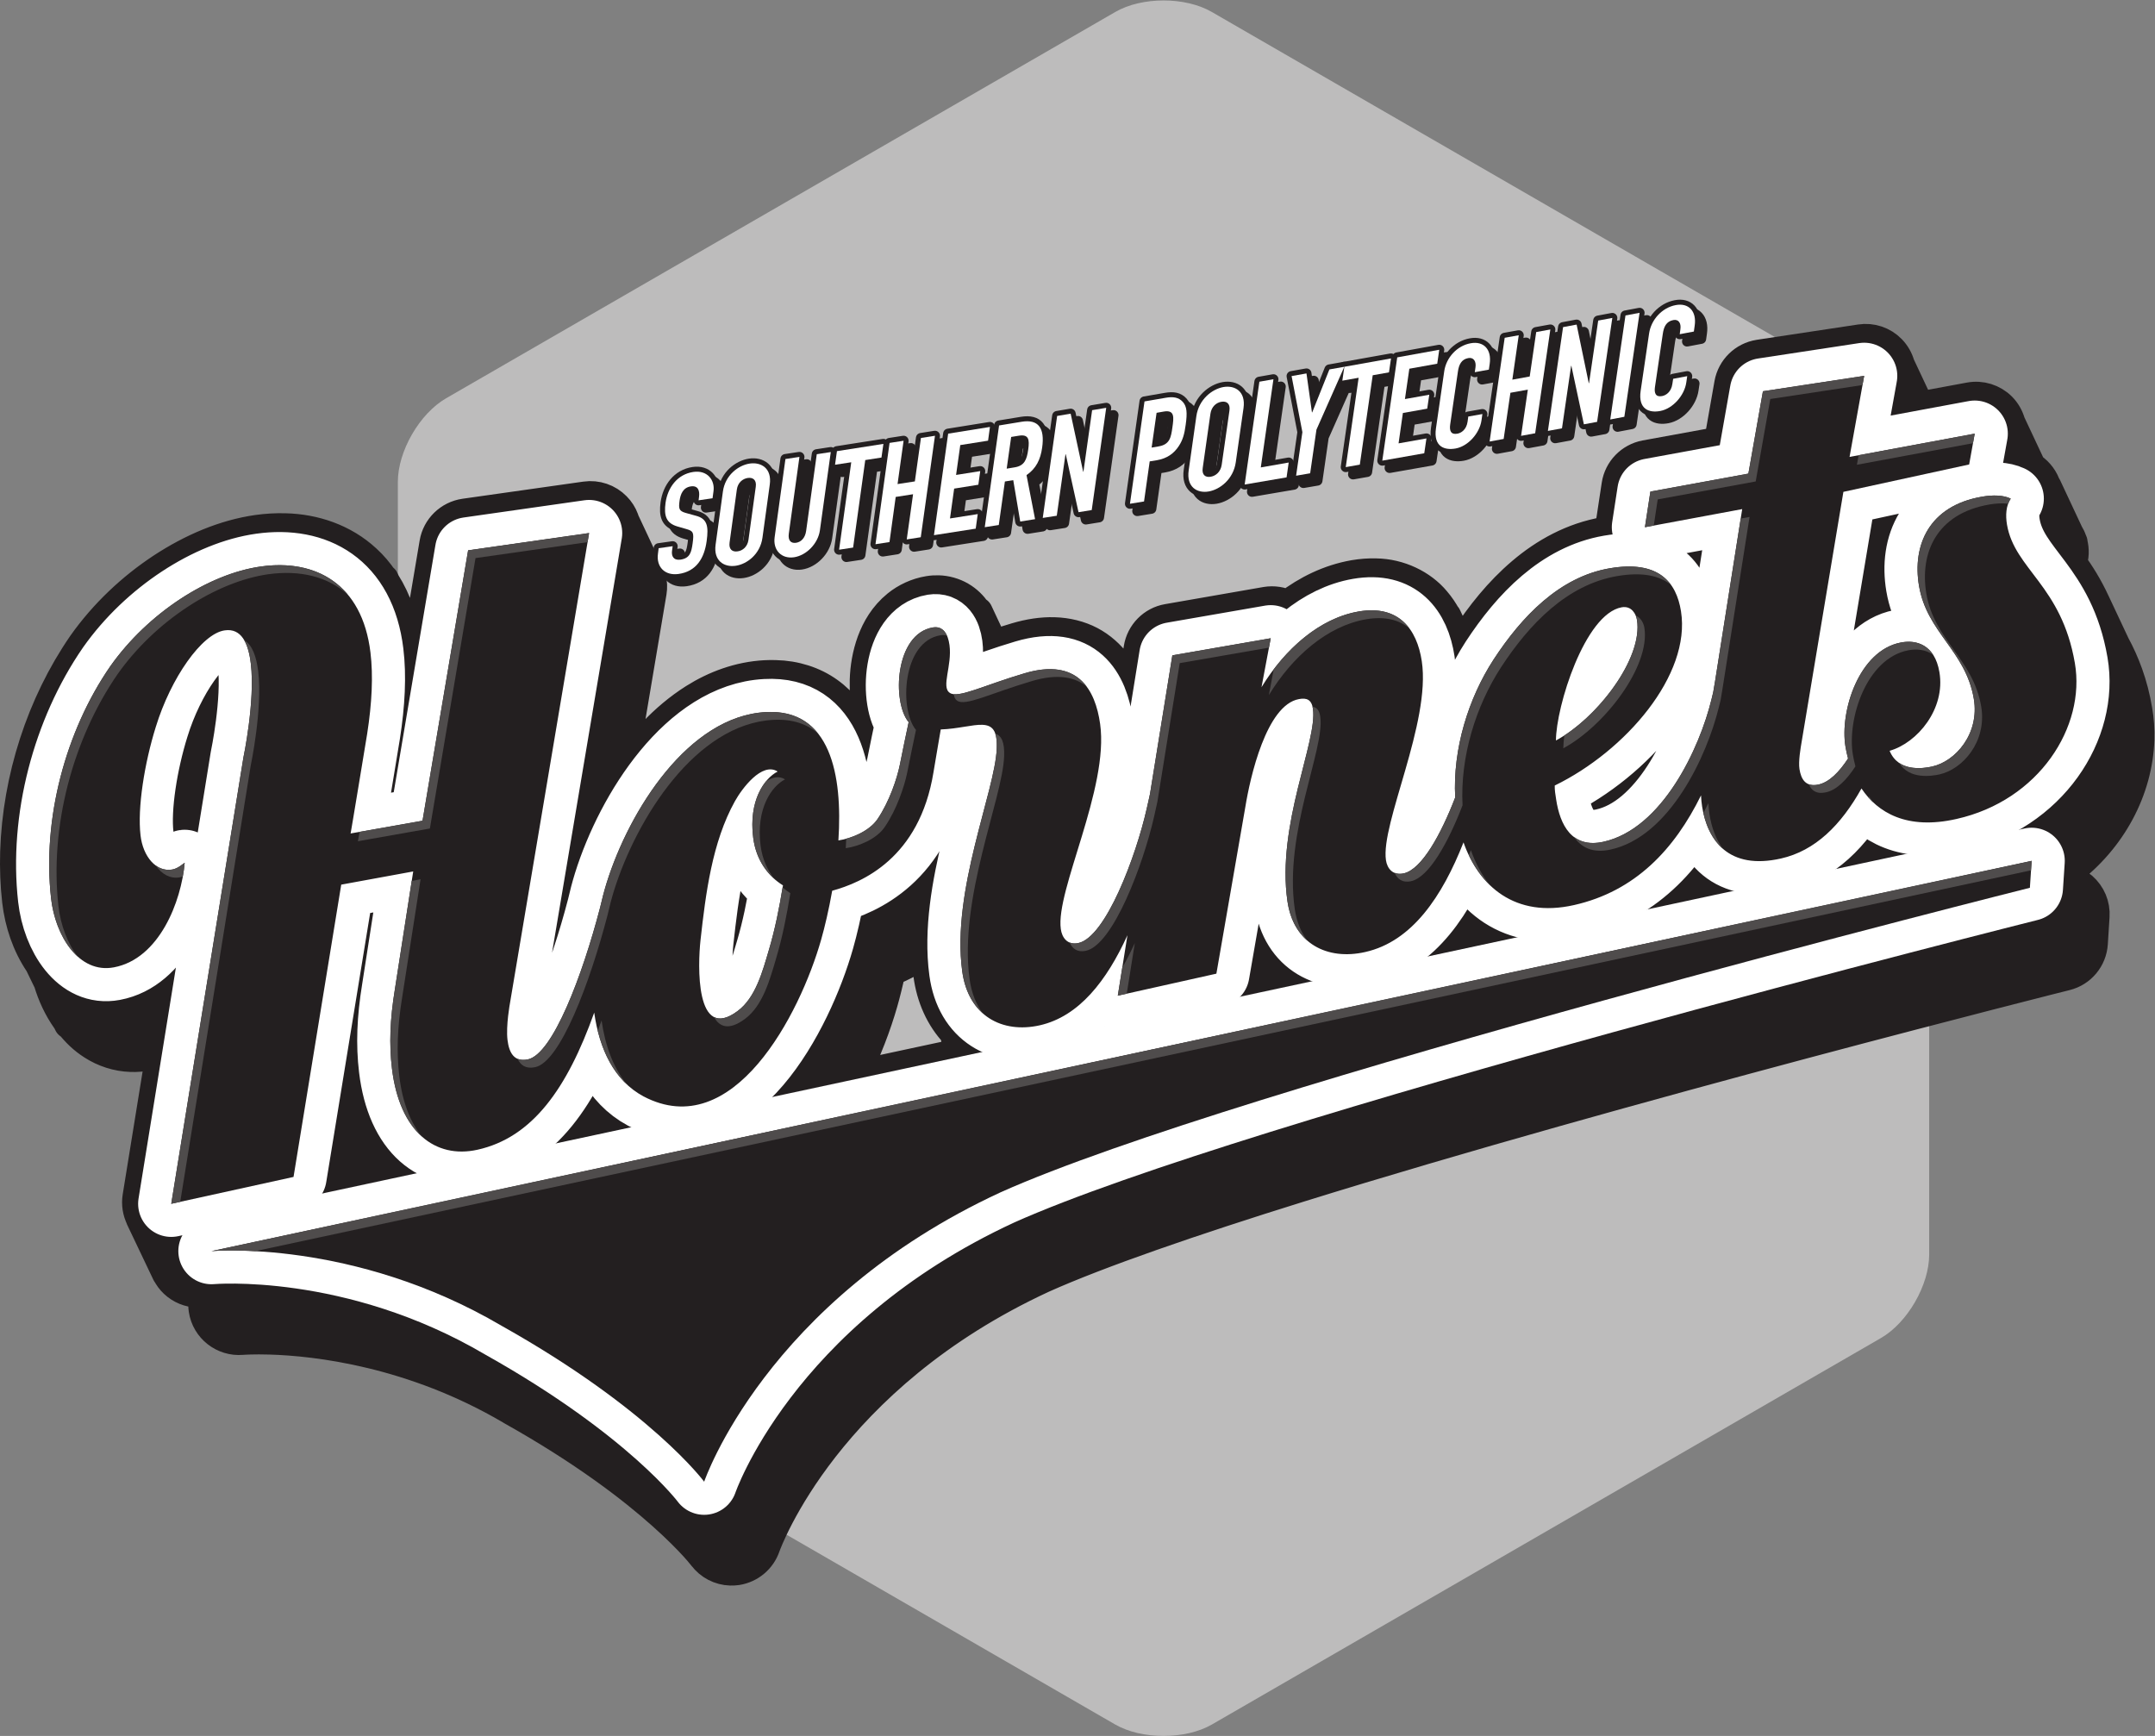 <?xml version="1.0" encoding="UTF-8" standalone="no"?>
<!-- Created with Inkscape (http://www.inkscape.org/) -->

<svg
   xmlns:dc="http://purl.org/dc/elements/1.1/"
   xmlns:cc="http://creativecommons.org/ns#"
   xmlns:rdf="http://www.w3.org/1999/02/22-rdf-syntax-ns#"
   xmlns:svg="http://www.w3.org/2000/svg"
   xmlns="http://www.w3.org/2000/svg"
   xmlns:sodipodi="http://sodipodi.sourceforge.net/DTD/sodipodi-0.dtd"
   xmlns:inkscape="http://www.inkscape.org/namespaces/inkscape"
   version="1.1"
   id="svg2"
   xml:space="preserve"
   width="574.48"
   height="462.787"
   viewBox="0 0 574.48 462.787"
   sodipodi:docname="script_bw.svg"
   inkscape:version="0.92.1 r15371"
   inkscape:export-filename="/home/kurt/Desktop/SPSU Visual Identity WIP/Athletics/Baseball/Script/script_bw.png"
   inkscape:export-xdpi="33.421532"
   inkscape:export-ydpi="33.421532"><rect x="0" y="0" width="574.48" height="462.787" fill="#808080" stroke="none"/><defs
     id="defs6" /><sodipodi:namedview
     pagecolor="#ffffff"
     bordercolor="#666666"
     borderopacity="1"
     objecttolerance="10"
     gridtolerance="10"
     guidetolerance="10"
     inkscape:pageopacity="0"
     inkscape:pageshadow="2"
     inkscape:window-width="1440"
     inkscape:window-height="843"
     id="namedview4"
     showgrid="false"
     inkscape:zoom="1.3526751"
     inkscape:cx="287.23999"
     inkscape:cy="231.39334"
     inkscape:window-x="0"
     inkscape:window-y="31"
     inkscape:window-maximized="1"
     inkscape:current-layer="g10" /><g
     id="g10"
     inkscape:groupmode="layer"
     inkscape:label="ink_ext_XXXXXX"
     transform="matrix(1.333,0,0,-1.333,0,462.787)"><g
       id="g12"
       transform="scale(0.1)"><path
         d="m 3858.09,962.891 c 0,-61.25 -43.44,-136.672 -96.75,-167.243 L 2423.61,22.871 c -52.98,-30.5 -140.24,-30.5 -193.36,0 L 892.285,795.648 c -53.191,30.723 -96.66,105.993 -96.66,167.243 V 2507.98 c 0,61.37 43.469,136.76 96.738,167.4 l 1337.887,772.35 c 53.11,30.85 140.37,30.85 193.36,0 l 1337.73,-772.35 c 53.31,-30.64 96.75,-106.03 96.75,-167.4 V 962.891"
         style="fill:#bdbcbc;fill-opacity:1;fill-rule:nonzero;stroke:none"
         id="path14"
         inkscape:connector-curvature="0" /><path
         d="m 1706.46,1318.86 c 26.07,51.55 45.4,103.28 58.22,148.13 5.12,17.85 10.45,39.34 15.58,63.28 22.66,9.12 47.89,21.98 73.33,40.35 0.4,-15.98 1.61,-31.93 3.79,-48.01 5.92,-45.3 24.25,-86.18 53.26,-116.73 2.37,-14.17 5.78,-27.83 10.52,-40.97 z m -977.343,-209.48 18.031,110.64 c 8.387,-17.37 18.454,-33.2 30.196,-47.53 z m 3434.653,587.66 c -8.83,7.45 -19.1,12.58 -30.05,15.05 l 1.06,16.29 c 87.35,65.75 139.51,163.87 142.84,264.56 0.59,19.55 -0.73,38.99 -4.06,58.22 -8.75,53.09 -25.83,96.01 -44.63,130.7 l -40.17,85.47 h -0.05 c -14.41,31.34 -30.9,57.06 -46.07,77.99 4.36,13.01 4.9,27.24 1.35,40.75 -0.05,0.43 -0.21,0.69 -0.28,1.04 l 0.29,0.35 -1.33,3.03 c -1.73,5.15 -4.12,9.96 -6.97,14.57 l -43.53,92.9 -0.81,-0.57 c -4.58,15.55 -14.64,29.12 -28,38.19 -1.14,1.69 -2.45,3.44 -3.72,5.18 l -39.91,85.04 c -3.31,11.62 -9.27,22.4 -18.04,31.17 -16.41,16.28 -39.86,23.53 -62.56,19.34 l -101,-18.71 -39.54,84.1 c -3.11,11.22 -8.95,21.48 -17.25,30.16 -15.92,16.34 -38.48,23.89 -60.97,20.42 l -202.54,-30.6 c -29.82,-4.62 -53.45,-27.72 -58.71,-57.45 l -20.52,-116.64 -147.97,-27.02 c -29.39,-5.48 -52.34,-29.03 -56.87,-58.67 l -10.81,-71.24 c -1.12,-7.15 -1.02,-14.47 0,-21.46 -4.39,-0.5 -8.75,-1.34 -13.2,-1.97 -64.83,-11.13 -120.27,-42.25 -165.69,-80.91 -45.59,-38.74 -82.23,-85.11 -113.05,-132.21 -3.58,-5.6 -6.93,-11.32 -10.28,-16.93 l -28.96,61.68 -0.47,-0.34 c -5.79,10.65 -12.62,20.9 -21.03,30.72 -27.02,32.61 -71.94,54.35 -118.61,54.94 -14.29,0.43 -28.84,-0.71 -43.66,-3.2 -49.53,-8.67 -94.06,-30.77 -132.52,-60.09 -13.24,6.63 -28.54,9 -43.52,6.51 l -196.67,-34.26 c -29.56,-5.07 -52.62,-28.5 -57.33,-58.17 l -15.11,-93.36 c -6.28,20.79 -15.71,41.76 -30.47,61.89 -12.87,17.32 -30.42,33.48 -51.93,44.92 -21.61,11.33 -46.58,17.34 -72.03,18.1 -24.6,0.73 -49.79,-3.19 -75.98,-10.89 -16.81,-4.89 -32.43,-10.09 -46.55,-14.81 l -31.14,66.48 -1.49,-1.35 c -0.68,1.17 -1.33,2.36 -2.11,3.59 -6.97,10.06 -16.98,20.6 -30.34,28.3 -13.27,7.75 -29.32,12.16 -44.14,12.51 -6.5,0.2 -13.18,-0.24 -19.69,-1.37 -23.33,-3.77 -45.38,-14.26 -62.33,-28.04 -25.78,-20.9 -40.74,-47.14 -50.17,-72.61 -9.27,-25.68 -13.51,-51.59 -14.29,-76.8 -0.62,-22.12 1.27,-43.51 6.36,-64.4 2.33,-9.56 5.12,-18.86 9.09,-28.18 -3.6,-17.65 -3.8,-18.81 -10.3,-50.81 -3.94,13.42 -8.76,26.5 -14.66,39.38 -13.63,29.6 -34.28,58.18 -63.95,79.39 -29.42,21.21 -66.75,33.04 -105.62,33.86 -6.87,0.22 -13.78,0.22 -20.74,-0.19 -52.23,-2.76 -100.35,-20.89 -141.77,-46.95 -60.5,-38.26 -108.61,-92.43 -147.6,-150.94 l 61.4,364.8 c 3.1,18.71 -1.6,37.93 -12.68,53.08 l -41.92,89.4 c -0.37,0.98 -0.69,2.19 -0.97,3.24 -3.35,8.98 -8.61,17.36 -15.56,24.3 -15.51,15.92 -38.08,23.7 -60.27,20.49 l -241.875,-34.29 c -30.262,-4.42 -54.434,-27.92 -59.457,-58.09 l -35.449,-210.26 c -4.063,7.88 -8.344,15.32 -12.903,22.52 l -23.636,49.71 c -7.25,21.25 -16.543,40.99 -27.914,58.85 l -2.985,6.4 -0.82,-0.66 c -9.898,14.71 -21.18,28.11 -33.973,39.77 -45.011,41.79 -103.621,61.05 -161.398,62.45 -18.535,0.55 -37.227,-0.59 -55.895,-3.18 -65.496,-9.38 -130.152,-36.84 -190.332,-76.23 -59.953,-39.49 -115.168,-91.18 -158.55,-152.56 l -0.383,-0.6 C 83.672,2062.96 35.727,1914.8 31.16,1767.72 c -0.965,-32.79 0.242,-65.53 3.93,-97.92 5.176,-44.02 19.367,-87.13 44.965,-124.92 l 17.84,-36.71 c 7.981,-26.39 19.625,-51.87 35.946,-75.04 0.48,-0.86 1.101,-1.61 1.609,-2.23 l 3.141,-6.34 1.894,-0.06 c 12.36,-15.83 27.114,-30.37 45.45,-41.9 21.445,-13.81 48.125,-23.03 76.402,-23.85 11.066,-0.34 22.273,0.61 33.059,2.61 9.539,1.77 18.699,4.41 27.5,7.4 l -47.032,-290.51 c -2.402,-14.76 0.133,-29.76 6.657,-42.71 l -0.325,0.01 52.391,-110.03 0.324,-0.008 c 3.567,-6.84 8.231,-13.332 14.067,-18.813 12.742,-12 29.23,-18.707 46.289,-19.211 5.734,-0.156 11.371,0.262 17.078,1.543 -4.473,-11.199 -6.137,-23.781 -4.219,-36.531 5.535,-36.699 38.84,-62.801 75.895,-59.57 h 0.113 c 2.941,0.211 23,1.652 55.988,0.652 92.692,-2.73 285.172,-24.461 482.509,-140.66 l 1.33,-0.863 c 144.46,-81.008 241.44,-155.809 301.56,-209.528 30.11,-26.801 51.03,-48.351 64.12,-62.672 6.54,-7.179 11.08,-12.488 13.78,-16.007 1.45,-1.563 2.34,-2.762 2.88,-3.403 0.22,-0.277 0.3,-0.519 0.3,-0.519 l 0.17,-0.008 c 12.94,-17.391 32.93,-27.652 54.11,-28.281 4.31,-0.129 8.7,0.14 13.09,0.761 25.96,4.188 47.3,22.157 55.75,47.008 v 0 c 1.89,5.231 33.02,90.219 117.46,198.281 84.5,107.918 221.46,238.829 437.84,338.93 112.07,50.231 298.47,114.599 512.09,181.109 320.86,99.88 704.79,206.03 1008.18,287.03 151.69,40.48 283.36,74.6 376.94,98.8 93.67,24.11 149.07,38.02 149.17,38.01 29.83,7.35 51.27,33.17 53.17,63.81 l 3.42,53.88 c 1.41,22 -7.49,43.2 -24.22,57.78"
         style="fill:#231f20;fill-opacity:1;fill-rule:nonzero;stroke:none"
         id="path16"
         inkscape:connector-curvature="0" /><path
         d="m 1706.46,1318.86 c 26.07,51.55 45.4,103.28 58.22,148.13 5.12,17.85 10.45,39.34 15.58,63.28 22.66,9.12 47.89,21.98 73.33,40.35 0.4,-15.98 1.61,-31.93 3.79,-48.01 5.92,-45.3 24.25,-86.18 53.26,-116.73 2.37,-14.17 5.78,-27.83 10.52,-40.97 z m -977.343,-209.48 18.031,110.64 c 8.387,-17.37 18.454,-33.2 30.196,-47.53 z m 3434.653,587.66 c -8.83,7.45 -19.1,12.58 -30.05,15.05 l 1.06,16.29 c 87.35,65.75 139.51,163.87 142.84,264.56 0.59,19.55 -0.73,38.99 -4.06,58.22 -8.75,53.09 -25.83,96.01 -44.63,130.7 l -40.17,85.47 h -0.05 c -14.41,31.34 -30.9,57.06 -46.07,77.99 4.36,13.01 4.9,27.24 1.35,40.75 -0.05,0.43 -0.21,0.69 -0.28,1.04 l 0.29,0.35 -1.33,3.03 c -1.73,5.15 -4.12,9.96 -6.97,14.57 l -43.53,92.9 -0.81,-0.57 c -4.58,15.55 -14.64,29.12 -28,38.19 -1.14,1.69 -2.45,3.44 -3.72,5.18 l -39.91,85.04 c -3.31,11.62 -9.27,22.4 -18.04,31.17 -16.41,16.28 -39.86,23.53 -62.56,19.34 l -101,-18.71 -39.54,84.1 c -3.11,11.22 -8.95,21.48 -17.25,30.16 -15.92,16.34 -38.48,23.89 -60.97,20.42 l -202.54,-30.6 c -29.82,-4.62 -53.45,-27.72 -58.71,-57.45 l -20.52,-116.64 -147.97,-27.02 c -29.39,-5.48 -52.34,-29.03 -56.87,-58.67 l -10.81,-71.24 c -1.12,-7.15 -1.02,-14.47 0,-21.46 -4.39,-0.5 -8.75,-1.34 -13.2,-1.97 -64.83,-11.13 -120.27,-42.25 -165.69,-80.91 -45.59,-38.74 -82.23,-85.11 -113.05,-132.21 -3.58,-5.6 -6.93,-11.32 -10.28,-16.93 l -28.96,61.68 -0.47,-0.34 c -5.79,10.65 -12.62,20.9 -21.03,30.72 -27.02,32.61 -71.94,54.35 -118.61,54.94 -14.29,0.43 -28.84,-0.71 -43.66,-3.2 -49.53,-8.67 -94.06,-30.77 -132.52,-60.09 -13.24,6.63 -28.54,9 -43.52,6.51 l -196.67,-34.26 c -29.56,-5.07 -52.62,-28.5 -57.33,-58.17 l -15.11,-93.36 c -6.28,20.79 -15.71,41.76 -30.47,61.89 -12.87,17.32 -30.42,33.48 -51.93,44.92 -21.61,11.33 -46.58,17.34 -72.03,18.1 -24.6,0.73 -49.79,-3.19 -75.98,-10.89 -16.81,-4.89 -32.43,-10.09 -46.55,-14.81 l -31.14,66.48 -1.49,-1.35 c -0.68,1.17 -1.33,2.36 -2.11,3.59 -6.97,10.06 -16.98,20.6 -30.34,28.3 -13.27,7.75 -29.32,12.16 -44.14,12.51 -6.5,0.2 -13.18,-0.24 -19.69,-1.37 -23.33,-3.77 -45.38,-14.26 -62.33,-28.04 -25.78,-20.9 -40.74,-47.14 -50.17,-72.61 -9.27,-25.68 -13.51,-51.59 -14.29,-76.8 -0.62,-22.12 1.27,-43.51 6.36,-64.4 2.33,-9.56 5.12,-18.86 9.09,-28.18 -3.6,-17.65 -3.8,-18.81 -10.3,-50.81 -3.94,13.42 -8.76,26.5 -14.66,39.38 -13.63,29.6 -34.28,58.18 -63.95,79.39 -29.42,21.21 -66.75,33.04 -105.62,33.86 -6.87,0.22 -13.78,0.22 -20.74,-0.19 -52.23,-2.76 -100.35,-20.89 -141.77,-46.95 -60.5,-38.26 -108.61,-92.43 -147.6,-150.94 l 61.4,364.8 c 3.1,18.71 -1.6,37.93 -12.68,53.08 l -41.92,89.4 c -0.37,0.98 -0.69,2.19 -0.97,3.24 -3.35,8.98 -8.61,17.36 -15.56,24.3 -15.51,15.92 -38.08,23.7 -60.27,20.49 l -241.875,-34.29 c -30.262,-4.42 -54.434,-27.92 -59.457,-58.09 l -35.449,-210.26 c -4.063,7.88 -8.344,15.32 -12.903,22.52 l -23.636,49.71 c -7.25,21.25 -16.543,40.99 -27.914,58.85 l -2.985,6.4 -0.82,-0.66 c -9.898,14.71 -21.18,28.11 -33.973,39.77 -45.011,41.79 -103.621,61.05 -161.398,62.45 -18.535,0.55 -37.227,-0.59 -55.895,-3.18 -65.496,-9.38 -130.152,-36.84 -190.332,-76.23 -59.953,-39.49 -115.168,-91.18 -158.55,-152.56 l -0.383,-0.6 C 83.672,2062.96 35.727,1914.8 31.16,1767.72 c -0.965,-32.79 0.242,-65.53 3.93,-97.92 5.176,-44.02 19.367,-87.13 44.965,-124.92 l 17.84,-36.71 c 7.981,-26.39 19.625,-51.87 35.946,-75.04 0.48,-0.86 1.101,-1.61 1.609,-2.23 l 3.141,-6.34 1.894,-0.06 c 12.36,-15.83 27.114,-30.37 45.45,-41.9 21.445,-13.81 48.125,-23.03 76.402,-23.85 11.066,-0.34 22.273,0.61 33.059,2.61 9.539,1.77 18.699,4.41 27.5,7.4 l -47.032,-290.51 c -2.402,-14.76 0.133,-29.76 6.657,-42.71 l -0.325,0.01 52.391,-110.03 0.324,-0.008 c 3.567,-6.84 8.231,-13.332 14.067,-18.813 12.742,-12 29.23,-18.707 46.289,-19.211 5.734,-0.156 11.371,0.262 17.078,1.543 -4.473,-11.199 -6.137,-23.781 -4.219,-36.531 5.535,-36.699 38.84,-62.801 75.895,-59.57 h 0.113 c 2.941,0.211 23,1.652 55.988,0.652 92.692,-2.73 285.172,-24.461 482.509,-140.66 l 1.33,-0.863 c 144.46,-81.008 241.44,-155.809 301.56,-209.528 30.11,-26.801 51.03,-48.351 64.12,-62.672 6.54,-7.179 11.08,-12.488 13.78,-16.007 1.45,-1.563 2.34,-2.762 2.88,-3.403 0.22,-0.277 0.3,-0.519 0.3,-0.519 l 0.17,-0.008 c 12.94,-17.391 32.93,-27.652 54.11,-28.281 4.31,-0.129 8.7,0.14 13.09,0.761 25.96,4.188 47.3,22.157 55.75,47.008 v 0 c 1.89,5.231 33.02,90.219 117.46,198.281 84.5,107.918 221.46,238.829 437.84,338.93 112.07,50.231 298.47,114.599 512.09,181.109 320.86,99.88 704.79,206.03 1008.18,287.03 151.69,40.48 283.36,74.6 376.94,98.8 93.67,24.11 149.07,38.02 149.17,38.01 29.83,7.35 51.27,33.17 53.17,63.81 l 3.42,53.88 c 1.41,22 -7.49,43.2 -24.22,57.78 z"
         style="fill:none;stroke:#231f20;stroke-width:61.686;stroke-linecap:round;stroke-linejoin:round;stroke-miterlimit:4;stroke-dasharray:none;stroke-opacity:1"
         id="path18"
         inkscape:connector-curvature="0" /><path
         d="m 1565.87,1701.09 c -7.11,-43.56 -15.63,-86.75 -28.34,-129.59 -12.42,-41.99 -26.32,-95.08 -62.43,-121.75 -85.13,-63.46 -79.49,93.15 -74.2,141.58 10.37,93.41 23.22,196.03 68.78,278.01 14.02,25.18 54.07,79.27 85.51,59.43 -26.94,-13.83 -58.42,-58.51 -48.85,-132.68 5.92,-45.77 30.65,-77.15 59.53,-95 z m 1677.25,556.14 c 20.16,3.53 28.84,-14.01 30.66,-25.43 12.04,-76.97 -79.53,-196.27 -162.13,-240.96 0.14,67.38 57.62,253.09 131.47,266.39 z m 778.04,217.36 c -14.54,7.07 -35.56,7.61 -57.13,3.9 -107.03,-18.2 -139.81,-97.82 -126.35,-178.09 15.64,-93.55 93.43,-130.24 109.65,-226.15 11.91,-70.23 -37.17,-125.62 -83.72,-135.53 -17.33,-3.8 -67.04,-11.63 -84.65,31.5 55.75,15.95 111.95,83.99 99.6,157.25 -9.41,55.64 -46.8,65.31 -77.24,59.3 -83.88,-16.08 -122.23,-137.63 -110.69,-208.01 1.32,-7.78 2.97,-15.88 5.22,-23.95 -17.78,-27.18 -37.73,-47.41 -59.16,-52.07 -26.17,-5.58 -34.83,11.3 -38,30.84 -2.46,15.26 2.19,42.17 4.5,55.6 l 83.32,498.92 251.52,54.77 11.1,61.63 -250.28,-46.5 29.22,162.12 -202.46,-30.83 -29.1,-164.71 -195.96,-35.91 -10.95,-71.27 194.55,36.22 -54.27,-344.28 -3.7,-21.86 -3.53,-14.62 c -23.4,-96.44 -98,-259.08 -216.77,-284.73 -62.34,-13.46 -86.06,33.81 -93.8,84.74 -1.61,10.08 -3.05,18.8 -2.84,27.9 141.57,69.01 272.82,221.08 252.49,348.53 -9.13,57.95 -44.43,102.8 -142.78,85.9 -99.87,-17.18 -175.35,-95.81 -231.96,-182.38 -50.43,-77.67 -81.87,-178.76 -76.82,-275.93 -28.07,-72.9 -66.76,-144.08 -103.14,-151.86 -21.67,-4.68 -32.85,9.96 -35.33,26.39 -10.84,73.2 90.14,275.2 71.68,397.93 -9.77,64.96 -46.7,113.15 -126.27,99.51 -78.02,-13.42 -147.61,-74.97 -194.28,-151.47 l 18.41,97.91 -196.71,-34.16 -44.7,-277.14 c -2.22,-9.81 -4.34,-20.33 -6.67,-29.91 -21,-93.33 -81.54,-256.55 -136.61,-268.35 -21.75,-4.66 -32.78,10.82 -35.09,28.09 -10.76,76.93 96.78,281.11 78.64,410.17 -9.64,68.43 -44.45,132.63 -150.53,101.45 -83.57,-24.68 -133.7,-51.12 -150.11,-39.3 -17.85,11.57 4.95,54.29 -0.61,95.51 -3.01,22.31 -12.69,38.55 -32.94,35.33 -76.52,-12.64 -82.3,-149.35 -48.74,-189.48 -10.41,-48.83 -6.45,-30.67 -17.64,-85.3 -5.58,-27.51 -20.8,-73.35 -44.67,-108.67 -16.47,-24.11 -52.1,-38.8 -78.17,-42.56 8.65,130.63 -15.61,263.82 -145.14,256.65 -154.36,-8.05 -272.88,-196.06 -318.34,-341.55 -4.75,-15.33 -9.18,-32.09 -13.14,-49.49 -35.01,-134.56 -94.39,-292.91 -144.48,-303.57 -27.36,-5.62 -37.46,13.26 -40.61,38.65 -3.51,28.83 4.95,74.15 4.95,74.15 l 158.2,939.89 -241.958,-34.53 -91.192,-540.82 -143.863,-25.47 c 0.145,-1.69 33.184,199.42 33.184,199.42 9.539,61.26 12.238,116.07 6.582,162.48 -16.57,137.62 -110.281,187.36 -219.211,172.02 C 417.379,2324.23 295.813,2245.92 220.484,2139.19 130.652,2009.1 84.305,1833.4 102.148,1675.1 c 8.582,-75.5 55.879,-151.14 125.661,-137.93 90.898,17.09 134.921,132.02 141.492,208.95 -1.559,-0.18 -12.617,-11.29 -24.813,-13.34 -31.871,-5.7 -58.621,25.78 -63.457,68.44 -6.418,55.15 7.957,144.41 30.477,216.56 30.152,98.41 92.277,186.64 137.586,193.25 33.332,5.05 47.644,-24.92 52.582,-66.88 8.832,-75.02 -14.922,-187.55 -14.922,-187.55 l -144.281,-892.33 244.547,53.72 95.39,584.56 143.938,26.38 -36.641,-235.67 c -9.852,-60.31 -11.625,-110.07 -5.855,-158.38 15.421,-127.81 87.203,-181.07 170.804,-162.54 110.454,24.35 179.724,123.11 233.674,274.26 10.25,-72.13 39.35,-135.74 98.66,-167.58 179.42,-94.22 312.82,164.33 355.21,313.59 7.19,25.23 15.28,59.49 22.07,97.76 59.02,16.09 174.6,64.69 202.57,237.04 10.44,63.37 8.13,46.52 14.51,85.5 69.21,2.49 115.19,35.07 111.97,-38.34 -3.12,-84.93 -90.92,-283.93 -69.04,-445.06 12.14,-89.38 79.74,-125.21 155.02,-108.3 78.77,17.75 134.19,89.52 175.41,180.19 l -19.26,-120.9 197.14,44.02 57.98,333.89 c 9.43,58.19 41.91,203.33 107.06,215.21 15.87,3.1 25.45,-1.35 28.06,-19.43 9.47,-64.73 -73.24,-231.87 -50.95,-385.17 12.33,-84.88 80.08,-118.32 155.37,-101.26 94.18,21.1 154.31,111.68 196.69,219.32 30.62,-87.46 103.17,-151.89 220.74,-125.45 123.22,27.68 201.33,111.98 254.23,219.45 0.39,-7.71 1.12,-15.24 2.2,-22.37 10.77,-67.96 53.23,-127.48 157.62,-103.9 68.67,15.43 120.38,67.1 161.07,140.05 32.34,-48.35 90.87,-83.47 190.06,-60.97 165.35,37.11 258.65,184.69 236.67,311.91 -26.72,155.24 -120.3,187.13 -135.69,276.58 -3.19,18.74 -2.06,38.19 7.46,52.21"
         style="fill:#4f4c4c;fill-opacity:1;fill-rule:nonzero;stroke:none"
         id="path20"
         inkscape:connector-curvature="0" /><path
         d="m 1565.87,1701.09 c -7.11,-43.56 -15.63,-86.75 -28.34,-129.59 -12.42,-41.99 -26.32,-95.08 -62.43,-121.75 -85.13,-63.46 -79.49,93.15 -74.2,141.58 10.37,93.41 23.22,196.03 68.78,278.01 14.02,25.18 54.07,79.27 85.51,59.43 -26.94,-13.83 -58.42,-58.51 -48.85,-132.68 5.92,-45.77 30.65,-77.15 59.53,-95 z m 1677.25,556.14 c 20.16,3.53 28.84,-14.01 30.66,-25.43 12.04,-76.97 -79.53,-196.27 -162.13,-240.96 0.14,67.38 57.62,253.09 131.47,266.39 z m 778.04,217.36 c -14.54,7.07 -35.56,7.61 -57.13,3.9 -107.03,-18.2 -139.81,-97.82 -126.35,-178.09 15.64,-93.55 93.43,-130.24 109.65,-226.15 11.91,-70.23 -37.17,-125.62 -83.72,-135.53 -17.33,-3.8 -67.04,-11.63 -84.65,31.5 55.75,15.95 111.95,83.99 99.6,157.25 -9.41,55.64 -46.8,65.31 -77.24,59.3 -83.88,-16.08 -122.23,-137.63 -110.69,-208.01 1.32,-7.78 2.97,-15.88 5.22,-23.95 -17.78,-27.18 -37.73,-47.41 -59.16,-52.07 -26.17,-5.58 -34.83,11.3 -38,30.84 -2.46,15.26 2.19,42.17 4.5,55.6 l 83.32,498.92 251.52,54.77 11.1,61.63 -250.28,-46.5 29.22,162.12 -202.46,-30.83 -29.1,-164.71 -195.96,-35.91 -10.95,-71.27 194.55,36.22 -54.27,-344.28 -3.7,-21.86 -3.53,-14.62 c -23.4,-96.44 -98,-259.08 -216.77,-284.73 -62.34,-13.46 -86.06,33.81 -93.8,84.74 -1.61,10.08 -3.05,18.8 -2.84,27.9 141.57,69.01 272.82,221.08 252.49,348.53 -9.13,57.95 -44.43,102.8 -142.78,85.9 -99.87,-17.18 -175.35,-95.81 -231.96,-182.38 -50.43,-77.67 -81.87,-178.76 -76.82,-275.93 -28.07,-72.9 -66.76,-144.08 -103.14,-151.86 -21.67,-4.68 -32.85,9.96 -35.33,26.39 -10.84,73.2 90.14,275.2 71.68,397.93 -9.77,64.96 -46.7,113.15 -126.27,99.51 -78.02,-13.42 -147.61,-74.97 -194.28,-151.47 l 18.41,97.91 -196.71,-34.16 -44.7,-277.14 c -2.22,-9.81 -4.34,-20.33 -6.67,-29.91 -21,-93.33 -81.54,-256.55 -136.61,-268.35 -21.75,-4.66 -32.78,10.82 -35.09,28.09 -10.76,76.93 96.78,281.11 78.64,410.17 -9.64,68.43 -44.45,132.63 -150.53,101.45 -83.57,-24.68 -133.7,-51.12 -150.11,-39.3 -17.85,11.57 4.95,54.29 -0.61,95.51 -3.01,22.31 -12.69,38.55 -32.94,35.33 -76.52,-12.64 -82.3,-149.35 -48.74,-189.48 -10.41,-48.83 -6.45,-30.67 -17.64,-85.3 -5.58,-27.51 -20.8,-73.35 -44.67,-108.67 -16.47,-24.11 -52.1,-38.8 -78.17,-42.56 8.65,130.63 -15.61,263.82 -145.14,256.65 -154.36,-8.05 -272.88,-196.06 -318.34,-341.55 -4.75,-15.33 -9.18,-32.09 -13.14,-49.49 -35.01,-134.56 -94.39,-292.91 -144.48,-303.57 -27.36,-5.62 -37.46,13.26 -40.61,38.65 -3.51,28.83 4.95,74.15 4.95,74.15 l 158.2,939.89 -241.958,-34.53 -91.192,-540.82 -143.863,-25.47 c 0.145,-1.69 33.184,199.42 33.184,199.42 9.539,61.26 12.238,116.07 6.582,162.48 -16.57,137.62 -110.281,187.36 -219.211,172.02 C 417.379,2324.23 295.813,2245.92 220.484,2139.19 130.652,2009.1 84.305,1833.4 102.148,1675.1 c 8.582,-75.5 55.879,-151.14 125.661,-137.93 90.898,17.09 134.921,132.02 141.492,208.95 -1.559,-0.18 -12.617,-11.29 -24.813,-13.34 -31.871,-5.7 -58.621,25.78 -63.457,68.44 -6.418,55.15 7.957,144.41 30.477,216.56 30.152,98.41 92.277,186.64 137.586,193.25 33.332,5.05 47.644,-24.92 52.582,-66.88 8.832,-75.02 -14.922,-187.55 -14.922,-187.55 l -144.281,-892.33 244.547,53.72 95.39,584.56 143.938,26.38 -36.641,-235.67 c -9.852,-60.31 -11.625,-110.07 -5.855,-158.38 15.421,-127.81 87.203,-181.07 170.804,-162.54 110.454,24.35 179.724,123.11 233.674,274.26 10.25,-72.13 39.35,-135.74 98.66,-167.58 179.42,-94.22 312.82,164.33 355.21,313.59 7.19,25.23 15.28,59.49 22.07,97.76 59.02,16.09 174.6,64.69 202.57,237.04 10.44,63.37 8.13,46.52 14.51,85.5 69.21,2.49 115.19,35.07 111.97,-38.34 -3.12,-84.93 -90.92,-283.93 -69.04,-445.06 12.14,-89.38 79.74,-125.21 155.02,-108.3 78.77,17.75 134.19,89.52 175.41,180.19 l -19.26,-120.9 197.14,44.02 57.98,333.89 c 9.43,58.19 41.91,203.33 107.06,215.21 15.87,3.1 25.45,-1.35 28.06,-19.43 9.47,-64.73 -73.24,-231.87 -50.95,-385.17 12.33,-84.88 80.08,-118.32 155.37,-101.26 94.18,21.1 154.31,111.68 196.69,219.32 30.62,-87.46 103.17,-151.89 220.74,-125.45 123.22,27.68 201.33,111.98 254.23,219.45 0.39,-7.71 1.12,-15.24 2.2,-22.37 10.77,-67.96 53.23,-127.48 157.62,-103.9 68.67,15.43 120.38,67.1 161.07,140.05 32.34,-48.35 90.87,-83.47 190.06,-60.97 165.35,37.11 258.65,184.69 236.67,311.91 -26.72,155.24 -120.3,187.13 -135.69,276.58 -3.19,18.74 -2.06,38.19 7.46,52.21 z"
         style="fill:none;stroke:#ffffff;stroke-width:132.461;stroke-linecap:round;stroke-linejoin:round;stroke-miterlimit:4;stroke-dasharray:none;stroke-opacity:1"
         id="path22"
         inkscape:connector-curvature="0" /><path
         d="M 4063,1750.15 422.883,969.629 c 0,0 283.269,25.371 580.597,-149.547 297.8,-167 404.75,-311.602 404.75,-311.602 0,0 122.57,361.629 593.23,578.95 470.13,210.63 2058.01,608.84 2058.01,608.84 l 3.53,53.88"
         style="fill:#4f4c4c;fill-opacity:1;fill-rule:nonzero;stroke:none"
         id="path24"
         inkscape:connector-curvature="0" /><path
         d="M 4063,1750.15 422.883,969.629 c 0,0 283.269,25.371 580.597,-149.547 297.8,-167 404.75,-311.602 404.75,-311.602 0,0 122.57,361.629 593.23,578.95 470.13,210.63 2058.01,608.84 2058.01,608.84 z"
         style="fill:none;stroke:#ffffff;stroke-width:132.461;stroke-linecap:round;stroke-linejoin:round;stroke-miterlimit:4;stroke-dasharray:none;stroke-opacity:1"
         id="path26"
         inkscape:connector-curvature="0" /><path
         d="m 1565.87,1701.09 c -7.11,-43.56 -15.63,-86.75 -28.34,-129.59 -12.42,-41.99 -26.32,-95.08 -62.43,-121.75 -85.13,-63.46 -79.49,93.15 -74.2,141.58 10.37,93.41 23.22,196.03 68.78,278.01 14.02,25.18 54.07,79.27 85.51,59.43 -26.94,-13.83 -58.42,-58.51 -48.85,-132.68 5.92,-45.77 30.65,-77.15 59.53,-95 z m 1677.25,556.14 c 20.16,3.53 28.84,-14.01 30.66,-25.43 12.04,-76.97 -79.53,-196.27 -162.13,-240.96 0.14,67.38 57.62,253.09 131.47,266.39 z m 778.04,217.36 c -14.54,7.07 -35.56,7.61 -57.13,3.9 -107.03,-18.2 -139.81,-97.82 -126.35,-178.09 15.64,-93.55 93.43,-130.24 109.65,-226.15 11.91,-70.23 -37.17,-125.62 -83.72,-135.53 -17.33,-3.8 -67.04,-11.63 -84.65,31.5 55.75,15.95 111.95,83.99 99.6,157.25 -9.41,55.64 -46.8,65.31 -77.24,59.3 -83.88,-16.08 -122.23,-137.63 -110.69,-208.01 1.32,-7.78 2.97,-15.88 5.22,-23.95 -17.78,-27.18 -37.73,-47.41 -59.16,-52.07 -26.17,-5.58 -34.83,11.3 -38,30.84 -2.46,15.26 2.19,42.17 4.5,55.6 l 83.32,498.92 251.52,54.77 11.1,61.63 -250.28,-46.5 29.22,162.12 -202.46,-30.83 -29.1,-164.71 -195.96,-35.91 -10.95,-71.27 194.55,36.22 -54.27,-344.28 -3.7,-21.86 -3.53,-14.62 c -23.4,-96.44 -98,-259.08 -216.77,-284.73 -62.34,-13.46 -86.06,33.81 -93.8,84.74 -1.61,10.08 -3.05,18.8 -2.84,27.9 141.57,69.01 272.82,221.08 252.49,348.53 -9.13,57.95 -44.43,102.8 -142.78,85.9 -99.87,-17.18 -175.35,-95.81 -231.96,-182.38 -50.43,-77.67 -81.87,-178.76 -76.82,-275.93 -28.07,-72.9 -66.76,-144.08 -103.14,-151.86 -21.67,-4.68 -32.85,9.96 -35.33,26.39 -10.84,73.2 90.14,275.2 71.68,397.93 -9.77,64.96 -46.7,113.15 -126.27,99.51 -78.02,-13.42 -147.61,-74.97 -194.28,-151.47 l 18.41,97.91 -196.71,-34.16 -44.7,-277.14 c -2.22,-9.81 -4.34,-20.33 -6.67,-29.91 -21,-93.33 -81.54,-256.55 -136.61,-268.35 -21.75,-4.66 -32.78,10.82 -35.09,28.09 -10.76,76.93 96.78,281.11 78.64,410.17 -9.64,68.43 -44.45,132.63 -150.53,101.45 -83.57,-24.68 -133.7,-51.12 -150.11,-39.3 -17.85,11.57 4.95,54.29 -0.61,95.51 -3.01,22.31 -12.69,38.55 -32.94,35.33 -76.52,-12.64 -82.3,-149.35 -48.74,-189.48 -10.41,-48.83 -6.45,-30.67 -17.64,-85.3 -5.58,-27.51 -20.8,-73.35 -44.67,-108.67 -16.47,-24.11 -52.1,-38.8 -78.17,-42.56 8.65,130.63 -15.61,263.82 -145.14,256.65 -154.36,-8.05 -272.88,-196.06 -318.34,-341.55 -4.75,-15.33 -9.18,-32.09 -13.14,-49.49 -35.01,-134.56 -94.39,-292.91 -144.48,-303.57 -27.36,-5.62 -37.46,13.26 -40.61,38.65 -3.51,28.83 4.95,74.15 4.95,74.15 l 158.2,939.89 -241.958,-34.53 -91.192,-540.82 -143.863,-25.47 c 0.145,-1.69 33.184,199.42 33.184,199.42 9.539,61.26 12.238,116.07 6.582,162.48 -16.57,137.62 -110.281,187.36 -219.211,172.02 C 417.379,2324.23 295.813,2245.92 220.484,2139.19 130.652,2009.1 84.305,1833.4 102.148,1675.1 c 8.582,-75.5 55.879,-151.14 125.661,-137.93 90.898,17.09 134.921,132.02 141.492,208.95 -1.559,-0.18 -12.617,-11.29 -24.813,-13.34 -31.871,-5.7 -58.621,25.78 -63.457,68.44 -6.418,55.15 7.957,144.41 30.477,216.56 30.152,98.41 92.277,186.64 137.586,193.25 33.332,5.05 47.644,-24.92 52.582,-66.88 8.832,-75.02 -14.922,-187.55 -14.922,-187.55 l -144.281,-892.33 244.547,53.72 95.39,584.56 143.938,26.38 -36.641,-235.67 c -9.852,-60.31 -11.625,-110.07 -5.855,-158.38 15.421,-127.81 87.203,-181.07 170.804,-162.54 110.454,24.35 179.724,123.11 233.674,274.26 10.25,-72.13 39.35,-135.74 98.66,-167.58 179.42,-94.22 312.82,164.33 355.21,313.59 7.19,25.23 15.28,59.49 22.07,97.76 59.02,16.09 174.6,64.69 202.57,237.04 10.44,63.37 8.13,46.52 14.51,85.5 69.21,2.49 115.19,35.07 111.97,-38.34 -3.12,-84.93 -90.92,-283.93 -69.04,-445.06 12.14,-89.38 79.74,-125.21 155.02,-108.3 78.77,17.75 134.19,89.52 175.41,180.19 l -19.26,-120.9 197.14,44.02 57.98,333.89 c 9.43,58.19 41.91,203.33 107.06,215.21 15.87,3.1 25.45,-1.35 28.06,-19.43 9.47,-64.73 -73.24,-231.87 -50.95,-385.17 12.33,-84.88 80.08,-118.32 155.37,-101.26 94.18,21.1 154.31,111.68 196.69,219.32 30.62,-87.46 103.17,-151.89 220.74,-125.45 123.22,27.68 201.33,111.98 254.23,219.45 0.39,-7.71 1.12,-15.24 2.2,-22.37 10.77,-67.96 53.23,-127.48 157.62,-103.9 68.67,15.43 120.38,67.1 161.07,140.05 32.34,-48.35 90.87,-83.47 190.06,-60.97 165.35,37.11 258.65,184.69 236.67,311.91 -26.72,155.24 -120.3,187.13 -135.69,276.58 -3.19,18.74 -2.06,38.19 7.46,52.21"
         style="fill:#231f20;fill-opacity:1;fill-rule:nonzero;stroke:none"
         id="path28"
         inkscape:connector-curvature="0" /><path
         d="M 4063,1750.15 422.883,969.629 c 0,0 283.269,25.371 580.597,-149.547 297.8,-167 404.75,-311.602 404.75,-311.602 0,0 122.57,361.629 593.23,578.95 470.13,210.63 2058.01,608.84 2058.01,608.84 l 3.53,53.88"
         style="fill:#231f20;fill-opacity:1;fill-rule:nonzero;stroke:none"
         id="path30"
         inkscape:connector-curvature="0" /><path
         d="m 2807.03,1725.03 c -7.09,-1.42 -12.94,-0.77 -17.91,1.17 4.87,-11.93 15.33,-20.56 32.73,-16.77 36.28,7.84 75.01,78.95 103.02,151.75 -4.98,97.3 26.56,198.37 76.94,276.04 56.6,86.67 132.01,165.07 231.85,182.36 51.55,8.88 85.73,0.51 107.93,-17.54 -20.57,28.58 -57.98,44.26 -122.64,33.16 -99.87,-17.18 -175.35,-95.81 -231.96,-182.38 -50.43,-77.67 -81.87,-178.76 -76.82,-275.93 -28.07,-72.9 -66.76,-144.08 -103.14,-151.86"
         style="fill:#4f4c4c;fill-opacity:1;fill-rule:nonzero;stroke:none"
         id="path32"
         inkscape:connector-curvature="0" /><path
         d="m 3315.18,2472.98 195.96,35.9 29.18,164.89 184.44,27.93 3.31,18.42 -202.46,-30.83 -29.1,-164.71 -195.96,-35.91 -10.95,-71.27 17.67,3.26 7.91,52.32"
         style="fill:#4f4c4c;fill-opacity:1;fill-rule:nonzero;stroke:none"
         id="path34"
         inkscape:connector-curvature="0" /><path
         d="m 2156.55,1585.74 c -6.73,-1.45 -12.53,-0.88 -17.4,1.04 5.08,-11.92 15.44,-20.27 32.18,-16.58 55.07,11.63 115.51,174.86 136.68,268.36 2.21,9.49 4.37,19.92 6.63,29.85 l 44.62,277.15 178.45,30.96 3.53,18.78 -196.71,-34.16 -44.7,-277.14 c -2.22,-9.81 -4.34,-20.33 -6.67,-29.91 -21,-93.33 -81.54,-256.55 -136.61,-268.35"
         style="fill:#4f4c4c;fill-opacity:1;fill-rule:nonzero;stroke:none"
         id="path36"
         inkscape:connector-curvature="0" /><path
         d="m 2537.55,2081.66 c 46.76,76.67 116.23,138.06 194.36,151.58 38.09,6.47 66.26,-1.24 86.56,-18.08 -20.34,27.4 -52.97,42.11 -101.36,33.7 -65.35,-11.28 -124.89,-56.4 -169.95,-115.89 l -9.61,-51.31"
         style="fill:#4f4c4c;fill-opacity:1;fill-rule:nonzero;stroke:none"
         id="path38"
         inkscape:connector-curvature="0" /><path
         d="m 1489.94,1434.14 c 35.99,26.65 50.01,79.7 62.43,121.76 12.63,42.71 21.11,85.93 28.15,129.63 -5.33,3.26 -10.43,7.21 -15.45,11.54 -6.96,-42.4 -15.19,-84.21 -27.54,-125.57 -12.42,-41.99 -26.32,-95.08 -62.43,-121.75 -20.63,-15.41 -35.97,-17.77 -47.24,-11.97 11.16,-20.34 30.36,-27.3 62.08,-3.64"
         style="fill:#4f4c4c;fill-opacity:1;fill-rule:nonzero;stroke:none"
         id="path40"
         inkscape:connector-curvature="0" /><path
         d="m 1907.55,2083.37 c 0.58,-5.77 2.45,-10.2 6.6,-12.93 16.41,-11.7 66.66,14.81 150.14,39.43 51.2,15.07 85.82,7.86 109.08,-11.36 -22.36,30.04 -60.36,45.63 -123.8,26.94 -72.75,-21.51 -120.23,-44.33 -142.02,-42.08"
         style="fill:#4f4c4c;fill-opacity:1;fill-rule:nonzero;stroke:none"
         id="path42"
         inkscape:connector-curvature="0" /><path
         d="m 3440.98,2071.77 3.68,21.83 54.2,344.36 -17.72,-3.29 -51.26,-325.33 -3.7,-21.86 -3.53,-14.62 c -23.4,-96.44 -98,-259.08 -216.77,-284.73 -25.38,-5.47 -44.32,-0.75 -58.44,10.17 14.56,-21.24 37.51,-33.46 73.08,-25.66 118.84,25.56 193.39,188.04 216.9,284.73 l 3.56,14.4"
         style="fill:#4f4c4c;fill-opacity:1;fill-rule:nonzero;stroke:none"
         id="path44"
         inkscape:connector-curvature="0" /><path
         d="m 3713.55,2542.28 232.1,43.11 3.48,19.11 -232.21,-43.15 -3.37,-19.07"
         style="fill:#4f4c4c;fill-opacity:1;fill-rule:nonzero;stroke:none"
         id="path46"
         inkscape:connector-curvature="0" /><path
         d="m 3271.33,2240.52 c 1.12,-2.93 1.95,-6 2.45,-8.72 11.32,-71.76 -67.59,-180.4 -145.36,-230.96 -1.25,-9.62 -1.95,-18.3 -2.04,-25.59 82.59,44.54 174.21,164.03 162.18,240.98 -1.41,8.43 -6.51,20.13 -17.23,24.29"
         style="fill:#4f4c4c;fill-opacity:1;fill-rule:nonzero;stroke:none"
         id="path48"
         inkscape:connector-curvature="0" /><path
         d="m 3801.32,2186.77 c -83.88,-16.08 -122.23,-137.63 -110.69,-208.01 1.32,-7.78 2.97,-15.88 5.22,-23.95 -17.78,-27.18 -37.73,-47.41 -59.16,-52.07 -7.94,-1.75 -14.27,-1.28 -19.38,0.63 5.11,-12.31 14.93,-20.35 34.09,-16.22 21.49,4.46 41.46,24.76 59.2,51.91 -2.19,8.23 -3.96,16.32 -5.21,23.98 -11.55,70.55 26.77,191.91 110.75,208.18 16.35,3.17 34.89,1.71 49.86,-9 -15.93,24.86 -42.25,28.98 -64.68,24.55"
         style="fill:#4f4c4c;fill-opacity:1;fill-rule:nonzero;stroke:none"
         id="path50"
         inkscape:connector-curvature="0" /><path
         d="m 3837.68,2300.4 c 15.64,-93.55 93.43,-130.24 109.65,-226.15 11.91,-70.23 -37.17,-125.62 -83.72,-135.53 -12.74,-2.88 -43.44,-7.81 -65.59,7.25 20.38,-33.36 64.27,-26.43 80.35,-23.02 46.42,10.1 95.5,65.42 83.78,135.7 -16.21,95.79 -94.1,132.4 -109.78,226.13 -13.33,80.15 19.5,159.82 126.24,178.06 13.22,2.21 26.09,2.92 37.48,1.5 1.37,3.65 2.98,7.07 5.07,10.25 -14.54,7.07 -35.56,7.61 -57.13,3.9 -107.03,-18.2 -139.81,-97.82 -126.35,-178.09"
         style="fill:#4f4c4c;fill-opacity:1;fill-rule:nonzero;stroke:none"
         id="path52"
         inkscape:connector-curvature="0" /><path
         d="m 3737.49,1879.2 c -0.42,-0.7 -0.85,-1.29 -1.23,-1.96 3.45,-3.85 7,-7.45 10.78,-10.93 -3.37,4.19 -6.58,8.42 -9.55,12.89"
         style="fill:#4f4c4c;fill-opacity:1;fill-rule:nonzero;stroke:none"
         id="path54"
         inkscape:connector-curvature="0" /><path
         d="m 1531.98,1909.12 c -18.34,-22.27 -32.44,-60.19 -25.64,-113.03 4.7,-36.16 21.1,-63.17 41.93,-81.79 -13.44,17.24 -23.68,39.14 -27.18,66.17 -9.54,74.09 21.98,118.97 48.9,132.63 -12,7.54 -25.35,4.36 -38.01,-3.98"
         style="fill:#4f4c4c;fill-opacity:1;fill-rule:nonzero;stroke:none"
         id="path56"
         inkscape:connector-curvature="0" /><path
         d="m 2269.46,1585.77 c -7.85,-17.08 -16.23,-33.63 -25.08,-49.24 l -8.93,-56.03 17.88,3.96 16.13,101.31"
         style="fill:#4f4c4c;fill-opacity:1;fill-rule:nonzero;stroke:none"
         id="path58"
         inkscape:connector-curvature="0" /><path
         d="m 2589.39,1653.43 c -22.25,153.23 60.52,320.36 50.94,385.05 -1.74,12.74 -7.08,18.57 -15.55,20.02 0.4,-1.44 0.71,-2.79 0.91,-4.31 9.47,-64.73 -73.24,-231.87 -50.95,-385.17 4.98,-34.58 19.4,-60.57 39.5,-78.19 -12.32,16.31 -21.1,37.06 -24.85,62.6"
         style="fill:#4f4c4c;fill-opacity:1;fill-rule:nonzero;stroke:none"
         id="path60"
         inkscape:connector-curvature="0" /><path
         d="m 1691.4,1775.44 c 26.14,3.75 61.71,18.34 78.06,42.56 24.03,35.2 39.21,81.16 44.85,108.67 11.13,54.51 7.14,36.31 17.51,85.3 -33.57,40.05 -27.79,176.79 48.88,189.32 4.93,0.85 9.33,0.49 13.07,-0.92 -5.19,11.82 -13.9,18.75 -27.86,16.62 -76.52,-12.64 -82.3,-149.35 -48.74,-189.48 -10.41,-48.83 -6.45,-30.67 -17.64,-85.3 -5.58,-27.51 -20.8,-73.35 -44.67,-108.67 -13.36,-19.5 -39.22,-32.71 -62.51,-39.09 -0.23,-6.34 -0.54,-12.68 -0.95,-19.01"
         style="fill:#4f4c4c;fill-opacity:1;fill-rule:nonzero;stroke:none"
         id="path62"
         inkscape:connector-curvature="0" /><path
         d="m 2941.55,1771.52 c -1.3,-3.4 -2.69,-6.77 -4.09,-10.14 11.08,-23.36 25.64,-44.25 43.59,-61.2 -17.07,20.29 -30.24,44.8 -39.5,71.34"
         style="fill:#4f4c4c;fill-opacity:1;fill-rule:nonzero;stroke:none"
         id="path64"
         inkscape:connector-curvature="0" /><path
         d="m 3418.74,1843.2 c -1.09,7.03 -1.75,14.49 -2.24,22.17 -3.24,-6.47 -6.59,-13.22 -10.01,-19.54 6.29,-28.28 18.72,-54 39.38,-71.79 -14.55,19.14 -23.11,43.51 -27.13,69.16"
         style="fill:#4f4c4c;fill-opacity:1;fill-rule:nonzero;stroke:none"
         id="path66"
         inkscape:connector-curvature="0" /><path
         d="m 1203.07,1430.95 c -2.51,-7 -5.2,-13.71 -7.69,-20.55 10.54,-42.43 29.05,-79.95 58.22,-107.16 -27.88,33.87 -43.55,78.76 -50.53,127.71"
         style="fill:#4f4c4c;fill-opacity:1;fill-rule:nonzero;stroke:none"
         id="path68"
         inkscape:connector-curvature="0" /><path
         d="m 1939,1513.79 c -21.95,161.14 65.91,360.31 69.09,445.15 1.16,29.01 -5.29,41.5 -17.75,45.68 2.49,-7.1 3.52,-16.85 2.98,-30.05 -3.12,-84.93 -90.92,-283.93 -69.04,-445.06 5.03,-37.88 20.19,-65.86 41.52,-84.64 -13.5,17.67 -22.93,40.53 -26.8,68.92"
         style="fill:#4f4c4c;fill-opacity:1;fill-rule:nonzero;stroke:none"
         id="path70"
         inkscape:connector-curvature="0" /><path
         d="m 715.715,1789.36 143.992,25.47 91.273,540.8 224.13,31.9 3.02,18.18 -241.958,-34.53 -91.192,-540.82 -125.894,-22.27 c -2.035,-11.82 -3.344,-19.16 -3.371,-18.73"
         style="fill:#4f4c4c;fill-opacity:1;fill-rule:nonzero;stroke:none"
         id="path72"
         inkscape:connector-curvature="0" /><path
         d="m 1055.59,1353.02 c -8.25,-1.65 -14.91,-1.06 -20.38,1.12 5.96,-13.03 16.59,-20.5 35.06,-16.62 50.18,10.48 109.47,168.88 144.55,303.39 3.94,17.53 8.33,34.24 13.09,49.68 45.47,145.24 164.08,333.38 318.36,341.49 39,2.07 68.5,-8.53 90.39,-27.95 -22.82,29.16 -56.54,46.2 -105.11,43.5 -154.36,-8.05 -272.88,-196.06 -318.34,-341.55 -4.75,-15.33 -9.18,-32.09 -13.14,-49.49 -35.01,-134.56 -94.39,-292.91 -144.48,-303.57"
         style="fill:#4f4c4c;fill-opacity:1;fill-rule:nonzero;stroke:none"
         id="path74"
         inkscape:connector-curvature="0" /><path
         d="m 116.914,1659.42 c -17.969,158.2 28.391,334.02 118.301,464.18 75.308,106.69 196.91,184.85 301.223,199.73 62,8.56 118.937,-3.86 159.648,-41.42 -40.953,49.78 -104.547,66.82 -174.414,56.9 C 417.379,2324.23 295.813,2245.92 220.484,2139.19 130.652,2009.1 84.305,1833.4 102.148,1675.1 c 5.122,-45.44 24.313,-90.81 53.79,-116.9 -21.133,26.66 -34.786,63.97 -39.024,101.22"
         style="fill:#4f4c4c;fill-opacity:1;fill-rule:nonzero;stroke:none"
         id="path76"
         inkscape:connector-curvature="0" /><path
         d="m 501.441,1940.86 c 0,0 23.813,112.52 15.004,187.79 -3.535,29.59 -11.695,53.06 -27.949,62.66 6.797,-11.85 10.973,-28.32 13.18,-47.16 8.832,-75.02 -14.922,-187.55 -14.922,-187.55 l -144.281,-892.33 17.996,3.96 140.972,872.63"
         style="fill:#4f4c4c;fill-opacity:1;fill-rule:nonzero;stroke:none"
         id="path78"
         inkscape:connector-curvature="0" /><path
         d="m 344.488,1732.78 c -11.988,-2.1 -23.355,1.12 -32.988,8.03 11.82,-17.34 28.852,-26.93 47.781,-23.68 2.196,0.34 4.305,1.09 6.344,1.91 1.719,9.43 2.949,18.5 3.676,27.08 -1.559,-0.18 -12.617,-11.29 -24.813,-13.34"
         style="fill:#4f4c4c;fill-opacity:1;fill-rule:nonzero;stroke:none"
         id="path80"
         inkscape:connector-curvature="0" /><path
         d="m 798.613,1319.17 c -5.765,48.29 -4.078,98.25 5.735,158.41 l 36.722,235.69 -17.703,-3.3 -33.66,-216.71 c -9.852,-60.31 -11.625,-110.07 -5.855,-158.38 7.707,-64.03 29.589,-109.39 59.964,-136.21 -22.554,27.54 -38.898,67.48 -45.203,120.5"
         style="fill:#4f4c4c;fill-opacity:1;fill-rule:nonzero;stroke:none"
         id="path82"
         inkscape:connector-curvature="0" /><path
         d="M 510.137,969.5 4061.72,1731.18 4063,1750.15 422.883,969.629 c 0,0 32.597,2.891 87.254,-0.129"
         style="fill:#4f4c4c;fill-opacity:1;fill-rule:nonzero;stroke:none"
         id="path84"
         inkscape:connector-curvature="0" /><path
         d="m 1424.96,2475.26 -27.9,-4.07 0.89,6.6 c 1.75,13.1 -2.2,23.37 -16.44,21.22 -15.42,-2.29 -20.69,-15.47 -22.5,-28.66 -2.04,-15.45 -1.51,-20.51 12.26,-24.39 l 20.2,-5.61 c 23.32,-5.96 25.75,-21.34 21.73,-50.72 -4.62,-33.76 -20.16,-60.7 -56.26,-65.76 -27.1,-3.78 -44.86,13.79 -41.11,40.76 l 1.37,10.78 28.01,3.98 -1.24,-9 c -1.45,-10.45 2.62,-19.77 16.92,-17.88 18.86,2.81 21.8,14.53 24.29,32.91 2.96,21.32 1.04,24.33 -11.97,28.12 l -18.8,5.44 c -22.72,6.69 -26.81,22.11 -23.43,47.07 4.21,30.43 23.47,57.16 55.52,61.86 28,4.13 43.5,-16.25 40.38,-38.52 l -1.92,-14.13"
         style="fill:#231f20;fill-opacity:1;fill-rule:nonzero;stroke:none"
         id="path86"
         inkscape:connector-curvature="0" /><path
         d="m 1424.96,2475.26 -27.9,-4.07 0.89,6.6 c 1.75,13.1 -2.2,23.37 -16.44,21.22 -15.42,-2.29 -20.69,-15.47 -22.5,-28.66 -2.04,-15.45 -1.51,-20.51 12.26,-24.39 l 20.2,-5.61 c 23.32,-5.96 25.75,-21.34 21.73,-50.72 -4.62,-33.76 -20.16,-60.7 -56.26,-65.76 -27.1,-3.78 -44.86,13.79 -41.11,40.76 l 1.37,10.78 28.01,3.98 -1.24,-9 c -1.45,-10.45 2.62,-19.77 16.92,-17.88 18.86,2.81 21.8,14.53 24.29,32.91 2.96,21.32 1.04,24.33 -11.97,28.12 l -18.8,5.44 c -22.72,6.69 -26.81,22.11 -23.43,47.07 4.21,30.43 23.47,57.16 55.52,61.86 28,4.13 43.5,-16.25 40.38,-38.52 z"
         style="fill:none;stroke:#231f20;stroke-width:20;stroke-linecap:round;stroke-linejoin:round;stroke-miterlimit:4;stroke-dasharray:none;stroke-opacity:1"
         id="path88"
         inkscape:connector-curvature="0" /><path
         d="m 1459.04,2386.7 c -1.93,-13.93 5.91,-19.16 16.02,-17.61 10.2,1.29 19.86,9.23 21.78,23.05 l 14.6,106.24 c 1.88,13.8 -5.91,19.04 -16.12,17.48 -10.17,-1.54 -19.85,-9.34 -21.73,-23.14 z m -13.36,101.89 c 4.4,32.79 30.89,52.68 53.64,56.1 22.75,3.33 44.68,-9.43 40.1,-42.12 l -14.63,-106.29 c -4.55,-32.84 -30.89,-52.79 -53.58,-56.02 -22.88,-3.31 -44.64,9.63 -40.11,42.27 l 14.58,106.06"
         style="fill:#231f20;fill-opacity:1;fill-rule:nonzero;stroke:none"
         id="path90"
         inkscape:connector-curvature="0" /><path
         d="m 1459.04,2386.7 c -1.93,-13.93 5.91,-19.16 16.02,-17.61 10.2,1.29 19.86,9.23 21.78,23.05 l 14.6,106.24 c 1.88,13.8 -5.91,19.04 -16.12,17.48 -10.17,-1.54 -19.85,-9.34 -21.73,-23.14 z m -13.36,101.89 c 4.4,32.79 30.89,52.68 53.64,56.1 22.75,3.33 44.68,-9.43 40.1,-42.12 l -14.63,-106.29 c -4.55,-32.84 -30.89,-52.79 -53.58,-56.02 -22.88,-3.31 -44.64,9.63 -40.11,42.27 z"
         style="fill:none;stroke:#231f20;stroke-width:20;stroke-linecap:round;stroke-linejoin:round;stroke-miterlimit:4;stroke-dasharray:none;stroke-opacity:1"
         id="path92"
         inkscape:connector-curvature="0" /><path
         d="m 1639.67,2411.08 c -3.63,-26.28 -26.83,-50.08 -51.8,-53.81 -24.92,-3.64 -42.42,14.14 -38.68,40.3 l 21.55,156.2 28.03,4.23 -21.25,-153.38 c -1.98,-14.22 4.43,-19.84 14.39,-18.41 9.91,1.42 18.19,9.4 20.2,23.55 l 21.3,153.62 28.04,4.3 -21.78,-156.6"
         style="fill:#231f20;fill-opacity:1;fill-rule:nonzero;stroke:none"
         id="path94"
         inkscape:connector-curvature="0" /><path
         d="m 1639.67,2411.08 c -3.63,-26.28 -26.83,-50.08 -51.8,-53.81 -24.92,-3.64 -42.42,14.14 -38.68,40.3 l 21.55,156.2 28.03,4.23 -21.25,-153.38 c -1.98,-14.22 4.43,-19.84 14.39,-18.41 9.91,1.42 18.19,9.4 20.2,23.55 l 21.3,153.62 28.04,4.3 z"
         style="fill:none;stroke:#231f20;stroke-width:20;stroke-linecap:round;stroke-linejoin:round;stroke-miterlimit:4;stroke-dasharray:none;stroke-opacity:1"
         id="path96"
         inkscape:connector-curvature="0" /><path
         d="m 1702.36,2547.26 -32.43,-4.93 3.82,27.17 92.95,14.52 -3.91,-27.32 -32.4,-5.02 -24.28,-175.01 -28.04,-4.28 24.29,174.87"
         style="fill:#231f20;fill-opacity:1;fill-rule:nonzero;stroke:none"
         id="path98"
         inkscape:connector-curvature="0" /><path
         d="m 1702.36,2547.26 -32.43,-4.93 3.82,27.17 92.95,14.52 -3.91,-27.32 -32.4,-5.02 -24.28,-175.01 -28.04,-4.28 z"
         style="fill:none;stroke:#231f20;stroke-width:20;stroke-linecap:round;stroke-linejoin:round;stroke-miterlimit:4;stroke-dasharray:none;stroke-opacity:1"
         id="path100"
         inkscape:connector-curvature="0" /><path
         d="m 1779.01,2585.97 28.04,4.33 -12.08,-86.63 34.61,5.33 12.15,86.83 28.09,4.45 -28.41,-202.93 -28.05,-4.39 12.64,90.39 -34.73,-5.42 -12.44,-90.23 -27.99,-4.35 28.17,202.62"
         style="fill:#231f20;fill-opacity:1;fill-rule:nonzero;stroke:none"
         id="path102"
         inkscape:connector-curvature="0" /><path
         d="m 1779.01,2585.97 28.04,4.33 -12.08,-86.63 34.61,5.33 12.15,86.83 28.09,4.45 -28.41,-202.93 -28.05,-4.39 12.64,90.39 -34.73,-5.42 -12.44,-90.23 -27.99,-4.35 z"
         style="fill:none;stroke:#231f20;stroke-width:20;stroke-linecap:round;stroke-linejoin:round;stroke-miterlimit:4;stroke-dasharray:none;stroke-opacity:1"
         id="path104"
         inkscape:connector-curvature="0" /><path
         d="m 1896.15,2604.5 83.62,13.43 -3.79,-27.47 -55.56,-8.8 -8.41,-59.73 48.32,7.66 -3.78,-27.25 -48.39,-7.75 -8.31,-59.69 55.48,8.73 -4.04,-29.11 -83.54,-13.05 28.4,203.03"
         style="fill:#231f20;fill-opacity:1;fill-rule:nonzero;stroke:none"
         id="path106"
         inkscape:connector-curvature="0" /><path
         d="m 1896.15,2604.5 83.62,13.43 -3.79,-27.47 -55.56,-8.8 -8.41,-59.73 48.32,7.66 -3.78,-27.25 -48.39,-7.75 -8.31,-59.69 55.48,8.73 -4.04,-29.11 -83.54,-13.05 z"
         style="fill:none;stroke:#231f20;stroke-width:20;stroke-linecap:round;stroke-linejoin:round;stroke-miterlimit:4;stroke-dasharray:none;stroke-opacity:1"
         id="path108"
         inkscape:connector-curvature="0" /><path
         d="m 2013.22,2534.5 15.98,2.62 c 19.45,3.19 24.22,15.17 27.07,35.43 2.89,20.53 1.13,31.26 -19.43,27.75 l -14.65,-2.39 z m -15.21,86.39 45.15,7.4 c 33.23,5.47 46.62,-12.26 40.98,-51.8 -3.26,-23.49 -11.93,-41.74 -31.25,-54.91 l 17.11,-88.12 -29.71,-4.72 -13.94,82.77 -16.7,-2.71 -12.23,-87.03 -28.04,-4.38 28.63,203.5"
         style="fill:#231f20;fill-opacity:1;fill-rule:nonzero;stroke:none"
         id="path110"
         inkscape:connector-curvature="0" /><path
         d="m 2013.22,2534.5 15.98,2.62 c 19.45,3.19 24.22,15.17 27.07,35.43 2.89,20.53 1.13,31.26 -19.43,27.75 l -14.65,-2.39 z m -15.21,86.39 45.15,7.4 c 33.23,5.47 46.62,-12.26 40.98,-51.8 -3.26,-23.49 -11.93,-41.74 -31.25,-54.91 l 17.11,-88.12 -29.71,-4.72 -13.94,82.77 -16.7,-2.71 -12.23,-87.03 -28.04,-4.38 z"
         style="fill:none;stroke:#231f20;stroke-width:20;stroke-linecap:round;stroke-linejoin:round;stroke-miterlimit:4;stroke-dasharray:none;stroke-opacity:1"
         id="path112"
         inkscape:connector-curvature="0" /><path
         d="m 2114.11,2639.89 27.05,4.58 25,-116.1 0.53,-0.01 17.38,123.09 28.19,4.73 -28.97,-204.48 -26.42,-4.28 -25.51,115.83 -0.61,-0.18 -17.36,-122.72 -28.05,-4.4 28.77,203.94"
         style="fill:#231f20;fill-opacity:1;fill-rule:nonzero;stroke:none"
         id="path114"
         inkscape:connector-curvature="0" /><path
         d="m 2114.11,2639.89 27.05,4.58 25,-116.1 0.53,-0.01 17.38,123.09 28.19,4.73 -28.97,-204.48 -26.42,-4.28 -25.51,115.83 -0.61,-0.18 -17.36,-122.72 -28.05,-4.4 z"
         style="fill:none;stroke:#231f20;stroke-width:20;stroke-linecap:round;stroke-linejoin:round;stroke-miterlimit:4;stroke-dasharray:none;stroke-opacity:1"
         id="path116"
         inkscape:connector-curvature="0" /><path
         d="m 2303.08,2576.64 13.51,2.28 c 22.95,3.71 25.24,18.03 28.07,38.31 2.77,19.32 5.06,35.22 -17.05,31.5 l -14.61,-2.56 z m -14.24,92.31 42.22,7.28 c 15.34,2.7 26.22,0.81 34.34,-8.19 8.13,-9.1 9.28,-21.48 5.78,-45.93 -2.4,-17.86 -5.6,-30.18 -13.87,-42.58 -9.51,-14.55 -23.18,-24.67 -43.75,-28.18 l -14.33,-2.3 -11.33,-80.18 -28.16,-4.6 29.1,204.68"
         style="fill:#231f20;fill-opacity:1;fill-rule:nonzero;stroke:none"
         id="path118"
         inkscape:connector-curvature="0" /><path
         d="m 2303.08,2576.64 13.51,2.28 c 22.95,3.71 25.24,18.03 28.07,38.31 2.77,19.32 5.06,35.22 -17.05,31.5 l -14.61,-2.56 z m -14.24,92.31 42.22,7.28 c 15.34,2.7 26.22,0.81 34.34,-8.19 8.13,-9.1 9.28,-21.48 5.78,-45.93 -2.4,-17.86 -5.6,-30.18 -13.87,-42.58 -9.51,-14.55 -23.18,-24.67 -43.75,-28.18 l -14.33,-2.3 -11.33,-80.18 -28.16,-4.6 z"
         style="fill:none;stroke:#231f20;stroke-width:20;stroke-linecap:round;stroke-linejoin:round;stroke-miterlimit:4;stroke-dasharray:none;stroke-opacity:1"
         id="path120"
         inkscape:connector-curvature="0" /><path
         d="m 2405.26,2535.86 c -2.16,-14.22 5.77,-19.37 15.96,-17.52 10.18,1.64 19.96,9.74 22.03,24.04 l 15.49,108.45 c 1.89,14.12 -5.9,19.14 -16.17,17.4 -10.14,-1.6 -19.94,-9.76 -21.9,-24.07 z m -12.71,103.67 c 4.74,33.3 31.31,54.2 54.26,58.22 22.91,3.87 44.74,-8.65 40.04,-42.1 l -15.51,-108.52 c -4.87,-33.68 -31.49,-54.41 -54.28,-58.28 -22.91,-3.94 -44.75,8.78 -39.86,42.21 l 15.35,108.47"
         style="fill:#231f20;fill-opacity:1;fill-rule:nonzero;stroke:none"
         id="path122"
         inkscape:connector-curvature="0" /><path
         d="m 2405.26,2535.86 c -2.16,-14.22 5.77,-19.37 15.96,-17.52 10.18,1.64 19.96,9.74 22.03,24.04 l 15.49,108.45 c 1.89,14.12 -5.9,19.14 -16.17,17.4 -10.14,-1.6 -19.94,-9.76 -21.9,-24.07 z m -12.71,103.67 c 4.74,33.3 31.31,54.2 54.26,58.22 22.91,3.87 44.74,-8.65 40.04,-42.1 l -15.51,-108.52 c -4.87,-33.68 -31.49,-54.41 -54.28,-58.28 -22.91,-3.94 -44.75,8.78 -39.86,42.21 z"
         style="fill:none;stroke:#231f20;stroke-width:20;stroke-linecap:round;stroke-linejoin:round;stroke-miterlimit:4;stroke-dasharray:none;stroke-opacity:1"
         id="path124"
         inkscape:connector-curvature="0" /><path
         d="m 2518.58,2708.37 28.11,4.96 -25.27,-176.36 55.78,9.76 -4.24,-29.68 -83.81,-14.29 29.43,205.61"
         style="fill:#231f20;fill-opacity:1;fill-rule:nonzero;stroke:none"
         id="path126"
         inkscape:connector-curvature="0" /><path
         d="m 2518.58,2708.37 28.11,4.96 -25.27,-176.36 55.78,9.76 -4.24,-29.68 -83.81,-14.29 z"
         style="fill:none;stroke:#231f20;stroke-width:20;stroke-linecap:round;stroke-linejoin:round;stroke-miterlimit:4;stroke-dasharray:none;stroke-opacity:1"
         id="path128"
         inkscape:connector-curvature="0" /><path
         d="m 2604.58,2607.5 -21.6,112.14 29.78,5.29 10.96,-77.96 0.57,0.17 34.31,85.79 29.83,5.3 -55.74,-125.79 -12.56,-87.21 -28.11,-4.84 12.56,87.11"
         style="fill:#231f20;fill-opacity:1;fill-rule:nonzero;stroke:none"
         id="path130"
         inkscape:connector-curvature="0" /><path
         d="m 2604.58,2607.5 -21.6,112.14 29.78,5.29 10.96,-77.96 0.57,0.17 34.31,85.79 29.83,5.3 -55.74,-125.79 -12.56,-87.21 -28.11,-4.84 z"
         style="fill:none;stroke:#231f20;stroke-width:20;stroke-linecap:round;stroke-linejoin:round;stroke-miterlimit:4;stroke-dasharray:none;stroke-opacity:1"
         id="path132"
         inkscape:connector-curvature="0" /><path
         d="m 2717.08,2716.26 -32.64,-5.8 4.07,27.77 93.3,16.7 -4.07,-27.86 -32.52,-5.78 -25.8,-178.79 -28.14,-4.93 25.8,178.69"
         style="fill:#231f20;fill-opacity:1;fill-rule:nonzero;stroke:none"
         id="path134"
         inkscape:connector-curvature="0" /><path
         d="m 2717.08,2716.26 -32.64,-5.8 4.07,27.77 93.3,16.7 -4.07,-27.86 -32.52,-5.78 -25.8,-178.79 -28.14,-4.93 z"
         style="fill:none;stroke:#231f20;stroke-width:20;stroke-linecap:round;stroke-linejoin:round;stroke-miterlimit:4;stroke-dasharray:none;stroke-opacity:1"
         id="path136"
         inkscape:connector-curvature="0" /><path
         d="m 2794.23,2757.05 84.06,15.23 -4.02,-27.89 -55.82,-10.05 -8.79,-60.68 48.67,8.71 -4.12,-27.89 -48.65,-8.67 -8.64,-60.74 55.75,9.9 -4.38,-29.69 -83.92,-14.78 29.86,206.55"
         style="fill:#231f20;fill-opacity:1;fill-rule:nonzero;stroke:none"
         id="path138"
         inkscape:connector-curvature="0" /><path
         d="m 2794.23,2757.05 84.06,15.23 -4.02,-27.89 -55.82,-10.05 -8.79,-60.68 48.67,8.71 -4.12,-27.89 -48.65,-8.67 -8.64,-60.74 55.75,9.9 -4.38,-29.69 -83.92,-14.78 z"
         style="fill:none;stroke:#231f20;stroke-width:20;stroke-linecap:round;stroke-linejoin:round;stroke-miterlimit:4;stroke-dasharray:none;stroke-opacity:1"
         id="path140"
         inkscape:connector-curvature="0" /><path
         d="m 2962.74,2630.97 c -3.71,-25.64 -26.62,-51.6 -51.66,-56.15 -21.58,-3.87 -44.84,2.81 -39.35,40.48 l 16.54,114.03 c 3.85,27.01 25.41,51.06 52.77,55.94 26.1,4.87 42.33,-12.3 38.15,-41.11 l -1.7,-11.61 -28.16,-5.17 1.42,9.8 c 1.7,11.76 -3.61,20.41 -14.37,18.47 -14.01,-2.56 -18.85,-13.37 -20.8,-27.29 l -15.45,-105.82 c -1.7,-11.98 1.38,-20.45 14.12,-18.14 7.71,1.26 18.3,7.74 20.68,23.99 l 1.41,10.33 28.24,5.01 -1.84,-12.76"
         style="fill:#231f20;fill-opacity:1;fill-rule:nonzero;stroke:none"
         id="path142"
         inkscape:connector-curvature="0" /><path
         d="m 2962.74,2630.97 c -3.71,-25.64 -26.62,-51.6 -51.66,-56.15 -21.58,-3.87 -44.84,2.81 -39.35,40.48 l 16.54,114.03 c 3.85,27.01 25.41,51.06 52.77,55.94 26.1,4.87 42.33,-12.3 38.15,-41.11 l -1.7,-11.61 -28.16,-5.17 1.42,9.8 c 1.7,11.76 -3.61,20.41 -14.37,18.47 -14.01,-2.56 -18.85,-13.37 -20.8,-27.29 l -15.45,-105.82 c -1.7,-11.98 1.38,-20.45 14.12,-18.14 7.71,1.26 18.3,7.74 20.68,23.99 l 1.41,10.33 28.24,5.01 z"
         style="fill:none;stroke:#231f20;stroke-width:20;stroke-linecap:round;stroke-linejoin:round;stroke-miterlimit:4;stroke-dasharray:none;stroke-opacity:1"
         id="path144"
         inkscape:connector-curvature="0" /><path
         d="m 3009.15,2796.23 28.11,5.07 -12.8,-88.84 34.73,6.34 12.99,88.88 28.28,5.15 -30.35,-207.55 -28.19,-5.19 13.52,92.47 -34.84,-6.3 -13.52,-92.36 -28.11,-5.15 30.18,207.48"
         style="fill:#231f20;fill-opacity:1;fill-rule:nonzero;stroke:none"
         id="path146"
         inkscape:connector-curvature="0" /><path
         d="m 3009.15,2796.23 28.11,5.07 -12.8,-88.84 34.73,6.34 12.99,88.88 28.28,5.15 -30.35,-207.55 -28.19,-5.19 13.52,92.47 -34.84,-6.3 -13.52,-92.36 -28.11,-5.15 z"
         style="fill:none;stroke:#231f20;stroke-width:20;stroke-linecap:round;stroke-linejoin:round;stroke-miterlimit:4;stroke-dasharray:none;stroke-opacity:1"
         id="path148"
         inkscape:connector-curvature="0" /><path
         d="m 3125.91,2817.56 27.11,5.07 24.27,-117.22 0.57,0.17 18.3,125.08 28.24,5.29 -30.43,-207.87 -26.46,-4.91 -25.02,117.04 -0.53,-0.23 -18.22,-124.81 -28.18,-5.22 30.35,207.61"
         style="fill:#231f20;fill-opacity:1;fill-rule:nonzero;stroke:none"
         id="path150"
         inkscape:connector-curvature="0" /><path
         d="m 3125.91,2817.56 27.11,5.07 24.27,-117.22 0.57,0.17 18.3,125.08 28.24,5.29 -30.43,-207.87 -26.46,-4.91 -25.02,117.04 -0.53,-0.23 -18.22,-124.81 -28.18,-5.22 z"
         style="fill:none;stroke:#231f20;stroke-width:20;stroke-linecap:round;stroke-linejoin:round;stroke-miterlimit:4;stroke-dasharray:none;stroke-opacity:1"
         id="path152"
         inkscape:connector-curvature="0" /><path
         d="m 3250.71,2840.88 28.21,5.3 -30.47,-207.96 -28.19,-5.37 30.45,208.03"
         style="fill:#231f20;fill-opacity:1;fill-rule:nonzero;stroke:none"
         id="path154"
         inkscape:connector-curvature="0" /><path
         d="m 3250.71,2840.88 28.21,5.3 -30.47,-207.96 -28.19,-5.37 z"
         style="fill:none;stroke:#231f20;stroke-width:20;stroke-linecap:round;stroke-linejoin:round;stroke-miterlimit:4;stroke-dasharray:none;stroke-opacity:1"
         id="path156"
         inkscape:connector-curvature="0" /><path
         d="m 3372.28,2706.58 c -3.7,-25.65 -26.63,-51.94 -51.96,-56.73 -21.48,-4.1 -44.74,2.57 -39.24,40.48 l 16.88,114.67 c 3.96,27.1 25.55,51.33 53.07,56.58 25.99,5.01 42.3,-12.11 38.08,-41.09 l -1.66,-11.77 -28.24,-5.33 1.31,10.02 c 1.77,11.66 -3.36,20.38 -14.16,18.27 -14.12,-2.68 -18.99,-13.52 -21,-27.49 l -15.7,-106.5 c -1.76,-11.92 1.35,-20.46 14.06,-18.06 7.68,1.34 18.48,8 20.78,24.37 l 1.54,10.2 28.15,5.31 -1.91,-12.93"
         style="fill:#231f20;fill-opacity:1;fill-rule:nonzero;stroke:none"
         id="path158"
         inkscape:connector-curvature="0" /><path
         d="m 3372.28,2706.58 c -3.7,-25.65 -26.63,-51.94 -51.96,-56.73 -21.48,-4.1 -44.74,2.57 -39.24,40.48 l 16.88,114.67 c 3.96,27.1 25.55,51.33 53.07,56.58 25.99,5.01 42.3,-12.11 38.08,-41.09 l -1.66,-11.77 -28.24,-5.33 1.31,10.02 c 1.77,11.66 -3.36,20.38 -14.16,18.27 -14.12,-2.68 -18.99,-13.52 -21,-27.49 l -15.7,-106.5 c -1.76,-11.92 1.35,-20.46 14.06,-18.06 7.68,1.34 18.48,8 20.78,24.37 l 1.54,10.2 28.15,5.31 z"
         style="fill:none;stroke:#231f20;stroke-width:20;stroke-linecap:round;stroke-linejoin:round;stroke-miterlimit:4;stroke-dasharray:none;stroke-opacity:1"
         id="path160"
         inkscape:connector-curvature="0" /><path
         d="m 1439.58,2460.64 -27.91,-4.07 0.9,6.6 c 1.75,13.1 -2.2,23.37 -16.44,21.22 -15.42,-2.28 -20.7,-15.47 -22.5,-28.66 -2.04,-15.45 -1.51,-20.51 12.26,-24.39 l 20.2,-5.61 c 23.32,-5.96 25.75,-21.34 21.73,-50.71 -4.62,-33.76 -20.16,-60.71 -56.26,-65.77 -27.1,-3.78 -44.86,13.79 -41.11,40.77 l 1.37,10.77 28,3.98 -1.23,-9 c -1.45,-10.45 2.62,-19.77 16.92,-17.88 18.86,2.81 21.8,14.53 24.28,32.91 2.97,21.32 1.05,24.33 -11.96,28.12 l -18.8,5.44 c -22.72,6.69 -26.81,22.11 -23.43,47.07 4.21,30.43 23.47,57.16 55.52,61.86 28,4.13 43.49,-16.25 40.37,-38.52 l -1.91,-14.13"
         style="fill:#231f20;fill-opacity:1;fill-rule:nonzero;stroke:none"
         id="path162"
         inkscape:connector-curvature="0" /><path
         d="m 1439.58,2460.64 -27.91,-4.07 0.9,6.6 c 1.75,13.1 -2.2,23.37 -16.44,21.22 -15.42,-2.28 -20.7,-15.47 -22.5,-28.66 -2.04,-15.45 -1.51,-20.51 12.26,-24.39 l 20.2,-5.61 c 23.32,-5.96 25.75,-21.34 21.73,-50.71 -4.62,-33.76 -20.16,-60.71 -56.26,-65.77 -27.1,-3.78 -44.86,13.79 -41.11,40.77 l 1.37,10.77 28,3.98 -1.23,-9 c -1.45,-10.45 2.62,-19.77 16.92,-17.88 18.86,2.81 21.8,14.53 24.28,32.91 2.97,21.32 1.05,24.33 -11.96,28.12 l -18.8,5.44 c -22.72,6.69 -26.81,22.11 -23.43,47.07 4.21,30.43 23.47,57.16 55.52,61.86 28,4.13 43.49,-16.25 40.37,-38.52 z"
         style="fill:none;stroke:#231f20;stroke-width:20;stroke-linecap:round;stroke-linejoin:round;stroke-miterlimit:4;stroke-dasharray:none;stroke-opacity:1"
         id="path164"
         inkscape:connector-curvature="0" /><path
         d="m 1473.66,2372.08 c -1.93,-13.93 5.91,-19.15 16.02,-17.61 10.2,1.29 19.86,9.23 21.78,23.06 l 14.59,106.23 c 1.89,13.79 -5.9,19.04 -16.11,17.47 -10.17,-1.53 -19.85,-9.33 -21.73,-23.13 z m -13.36,101.89 c 4.4,32.78 30.89,52.67 53.64,56.1 22.75,3.34 44.68,-9.43 40.1,-42.11 l -14.64,-106.3 c -4.54,-32.84 -30.88,-52.79 -53.57,-56.02 -22.88,-3.31 -44.64,9.63 -40.11,42.27 l 14.58,106.06"
         style="fill:#231f20;fill-opacity:1;fill-rule:nonzero;stroke:none"
         id="path166"
         inkscape:connector-curvature="0" /><path
         d="m 1473.66,2372.08 c -1.93,-13.93 5.91,-19.15 16.02,-17.61 10.2,1.29 19.86,9.23 21.78,23.06 l 14.59,106.23 c 1.89,13.79 -5.9,19.04 -16.11,17.47 -10.17,-1.53 -19.85,-9.33 -21.73,-23.13 z m -13.36,101.89 c 4.4,32.78 30.89,52.67 53.64,56.1 22.75,3.34 44.68,-9.43 40.1,-42.11 l -14.64,-106.3 c -4.54,-32.84 -30.88,-52.79 -53.57,-56.02 -22.88,-3.31 -44.64,9.63 -40.11,42.27 z"
         style="fill:none;stroke:#231f20;stroke-width:20;stroke-linecap:round;stroke-linejoin:round;stroke-miterlimit:4;stroke-dasharray:none;stroke-opacity:1"
         id="path168"
         inkscape:connector-curvature="0" /><path
         d="m 1654.29,2396.46 c -3.64,-26.28 -26.83,-50.08 -51.8,-53.81 -24.92,-3.64 -42.42,14.14 -38.68,40.3 l 21.55,156.19 28.03,4.24 -21.25,-153.37 c -1.98,-14.23 4.43,-19.85 14.39,-18.42 9.91,1.42 18.19,9.4 20.2,23.55 l 21.3,153.62 28.03,4.3 -21.77,-156.6"
         style="fill:#231f20;fill-opacity:1;fill-rule:nonzero;stroke:none"
         id="path170"
         inkscape:connector-curvature="0" /><path
         d="m 1654.29,2396.46 c -3.64,-26.28 -26.83,-50.08 -51.8,-53.81 -24.92,-3.64 -42.42,14.14 -38.68,40.3 l 21.55,156.19 28.03,4.24 -21.25,-153.37 c -1.98,-14.23 4.43,-19.85 14.39,-18.42 9.91,1.42 18.19,9.4 20.2,23.55 l 21.3,153.62 28.03,4.3 z"
         style="fill:none;stroke:#231f20;stroke-width:20;stroke-linecap:round;stroke-linejoin:round;stroke-miterlimit:4;stroke-dasharray:none;stroke-opacity:1"
         id="path172"
         inkscape:connector-curvature="0" /><path
         d="m 1716.98,2532.64 -32.43,-4.93 3.82,27.17 92.95,14.52 -3.91,-27.32 -32.4,-5.02 -24.28,-175.01 -28.04,-4.28 24.29,174.87"
         style="fill:#231f20;fill-opacity:1;fill-rule:nonzero;stroke:none"
         id="path174"
         inkscape:connector-curvature="0" /><path
         d="m 1716.98,2532.64 -32.43,-4.93 3.82,27.17 92.95,14.52 -3.91,-27.32 -32.4,-5.02 -24.28,-175.01 -28.04,-4.28 z"
         style="fill:none;stroke:#231f20;stroke-width:20;stroke-linecap:round;stroke-linejoin:round;stroke-miterlimit:4;stroke-dasharray:none;stroke-opacity:1"
         id="path176"
         inkscape:connector-curvature="0" /><path
         d="m 1793.63,2571.35 28.04,4.33 -12.08,-86.63 34.61,5.33 12.15,86.83 28.09,4.45 -28.41,-202.93 -28.05,-4.38 12.64,90.38 -34.73,-5.41 -12.44,-90.24 -27.99,-4.35 28.17,202.62"
         style="fill:#231f20;fill-opacity:1;fill-rule:nonzero;stroke:none"
         id="path178"
         inkscape:connector-curvature="0" /><path
         d="m 1793.63,2571.35 28.04,4.33 -12.08,-86.63 34.61,5.33 12.15,86.83 28.09,4.45 -28.41,-202.93 -28.05,-4.38 12.64,90.38 -34.73,-5.41 -12.44,-90.24 -27.99,-4.35 z"
         style="fill:none;stroke:#231f20;stroke-width:20;stroke-linecap:round;stroke-linejoin:round;stroke-miterlimit:4;stroke-dasharray:none;stroke-opacity:1"
         id="path180"
         inkscape:connector-curvature="0" /><path
         d="m 1910.77,2589.88 83.61,13.44 -3.78,-27.48 -55.56,-8.8 -8.41,-59.73 48.32,7.66 -3.78,-27.25 -48.39,-7.75 -8.31,-59.69 55.48,8.73 -4.04,-29.11 -83.54,-13.05 28.4,203.03"
         style="fill:#231f20;fill-opacity:1;fill-rule:nonzero;stroke:none"
         id="path182"
         inkscape:connector-curvature="0" /><path
         d="m 1910.77,2589.88 83.61,13.44 -3.78,-27.48 -55.56,-8.8 -8.41,-59.73 48.32,7.66 -3.78,-27.25 -48.39,-7.75 -8.31,-59.69 55.48,8.73 -4.04,-29.11 -83.54,-13.05 z"
         style="fill:none;stroke:#231f20;stroke-width:20;stroke-linecap:round;stroke-linejoin:round;stroke-miterlimit:4;stroke-dasharray:none;stroke-opacity:1"
         id="path184"
         inkscape:connector-curvature="0" /><path
         d="m 2027.84,2519.88 15.98,2.62 c 19.45,3.19 24.22,15.17 27.07,35.43 2.89,20.53 1.13,31.27 -19.43,27.75 l -14.65,-2.39 z m -15.21,86.39 45.15,7.4 c 33.23,5.47 46.61,-12.26 40.98,-51.8 -3.26,-23.49 -11.93,-41.74 -31.25,-54.91 l 17.11,-88.12 -29.71,-4.72 -13.94,82.77 -16.7,-2.71 -12.23,-87.03 -28.05,-4.38 28.64,203.5"
         style="fill:#231f20;fill-opacity:1;fill-rule:nonzero;stroke:none"
         id="path186"
         inkscape:connector-curvature="0" /><path
         d="m 2027.84,2519.88 15.98,2.62 c 19.45,3.19 24.22,15.17 27.07,35.43 2.89,20.53 1.13,31.27 -19.43,27.75 l -14.65,-2.39 z m -15.21,86.39 45.15,7.4 c 33.23,5.47 46.61,-12.26 40.98,-51.8 -3.26,-23.49 -11.93,-41.74 -31.25,-54.91 l 17.11,-88.12 -29.71,-4.72 -13.94,82.77 -16.7,-2.71 -12.23,-87.03 -28.05,-4.38 z"
         style="fill:none;stroke:#231f20;stroke-width:20;stroke-linecap:round;stroke-linejoin:round;stroke-miterlimit:4;stroke-dasharray:none;stroke-opacity:1"
         id="path188"
         inkscape:connector-curvature="0" /><path
         d="m 2128.73,2625.27 27.05,4.58 25,-116.1 0.53,-0.02 17.38,123.1 28.19,4.73 -28.97,-204.47 -26.43,-4.29 -25.5,115.83 -0.61,-0.18 -17.36,-122.72 -28.05,-4.4 28.77,203.94"
         style="fill:#231f20;fill-opacity:1;fill-rule:nonzero;stroke:none"
         id="path190"
         inkscape:connector-curvature="0" /><path
         d="m 2128.73,2625.27 27.05,4.58 25,-116.1 0.53,-0.02 17.38,123.1 28.19,4.73 -28.97,-204.47 -26.43,-4.29 -25.5,115.83 -0.61,-0.18 -17.36,-122.72 -28.05,-4.4 z"
         style="fill:none;stroke:#231f20;stroke-width:20;stroke-linecap:round;stroke-linejoin:round;stroke-miterlimit:4;stroke-dasharray:none;stroke-opacity:1"
         id="path192"
         inkscape:connector-curvature="0" /><path
         d="m 2317.7,2562.02 13.51,2.28 c 22.95,3.72 25.24,18.03 28.07,38.31 2.77,19.32 5.06,35.22 -17.05,31.51 l -14.61,-2.57 z m -14.24,92.31 42.22,7.29 c 15.34,2.69 26.21,0.8 34.34,-8.21 8.12,-9.09 9.28,-21.47 5.78,-45.93 -2.4,-17.85 -5.6,-30.17 -13.87,-42.57 -9.51,-14.54 -23.18,-24.67 -43.75,-28.18 l -14.33,-2.3 -11.33,-80.18 -28.16,-4.6 29.1,204.68"
         style="fill:#231f20;fill-opacity:1;fill-rule:nonzero;stroke:none"
         id="path194"
         inkscape:connector-curvature="0" /><path
         d="m 2317.7,2562.02 13.51,2.28 c 22.95,3.72 25.24,18.03 28.07,38.31 2.77,19.32 5.06,35.22 -17.05,31.51 l -14.61,-2.57 z m -14.24,92.31 42.22,7.29 c 15.34,2.69 26.21,0.8 34.34,-8.21 8.12,-9.09 9.28,-21.47 5.78,-45.93 -2.4,-17.85 -5.6,-30.17 -13.87,-42.57 -9.51,-14.54 -23.18,-24.67 -43.75,-28.18 l -14.33,-2.3 -11.33,-80.18 -28.16,-4.6 z"
         style="fill:none;stroke:#231f20;stroke-width:20;stroke-linecap:round;stroke-linejoin:round;stroke-miterlimit:4;stroke-dasharray:none;stroke-opacity:1"
         id="path196"
         inkscape:connector-curvature="0" /><path
         d="m 2419.88,2521.23 c -2.17,-14.21 5.76,-19.36 15.96,-17.51 10.18,1.65 19.96,9.74 22.03,24.04 l 15.49,108.45 c 1.89,14.12 -5.9,19.14 -16.17,17.4 -10.14,-1.6 -19.94,-9.76 -21.9,-24.07 z m -12.71,103.68 c 4.74,33.3 31.31,54.2 54.26,58.22 22.91,3.87 44.74,-8.65 40.03,-42.1 l -15.5,-108.52 c -4.87,-33.67 -31.49,-54.41 -54.28,-58.28 -22.91,-3.94 -44.75,8.77 -39.86,42.21 l 15.35,108.47"
         style="fill:#231f20;fill-opacity:1;fill-rule:nonzero;stroke:none"
         id="path198"
         inkscape:connector-curvature="0" /><path
         d="m 2419.88,2521.23 c -2.17,-14.21 5.76,-19.36 15.96,-17.51 10.18,1.65 19.96,9.74 22.03,24.04 l 15.49,108.45 c 1.89,14.12 -5.9,19.14 -16.17,17.4 -10.14,-1.6 -19.94,-9.76 -21.9,-24.07 z m -12.71,103.68 c 4.74,33.3 31.31,54.2 54.26,58.22 22.91,3.87 44.74,-8.65 40.03,-42.1 l -15.5,-108.52 c -4.87,-33.67 -31.49,-54.41 -54.28,-58.28 -22.91,-3.94 -44.75,8.77 -39.86,42.21 z"
         style="fill:none;stroke:#231f20;stroke-width:20;stroke-linecap:round;stroke-linejoin:round;stroke-miterlimit:4;stroke-dasharray:none;stroke-opacity:1"
         id="path200"
         inkscape:connector-curvature="0" /><path
         d="m 2533.2,2693.75 28.11,4.96 -25.27,-176.36 55.78,9.77 -4.24,-29.69 -83.81,-14.29 29.43,205.61"
         style="fill:#231f20;fill-opacity:1;fill-rule:nonzero;stroke:none"
         id="path202"
         inkscape:connector-curvature="0" /><path
         d="m 2533.2,2693.75 28.11,4.96 -25.27,-176.36 55.78,9.77 -4.24,-29.69 -83.81,-14.29 z"
         style="fill:none;stroke:#231f20;stroke-width:20;stroke-linecap:round;stroke-linejoin:round;stroke-miterlimit:4;stroke-dasharray:none;stroke-opacity:1"
         id="path204"
         inkscape:connector-curvature="0" /><path
         d="m 2619.2,2592.88 -21.6,112.14 29.78,5.29 10.96,-77.96 0.57,0.17 34.31,85.79 29.83,5.3 -55.75,-125.79 -12.55,-87.21 -28.11,-4.83 12.56,87.1"
         style="fill:#231f20;fill-opacity:1;fill-rule:nonzero;stroke:none"
         id="path206"
         inkscape:connector-curvature="0" /><path
         d="m 2619.2,2592.88 -21.6,112.14 29.78,5.29 10.96,-77.96 0.57,0.17 34.31,85.79 29.83,5.3 -55.75,-125.79 -12.55,-87.21 -28.11,-4.83 z"
         style="fill:none;stroke:#231f20;stroke-width:20;stroke-linecap:round;stroke-linejoin:round;stroke-miterlimit:4;stroke-dasharray:none;stroke-opacity:1"
         id="path208"
         inkscape:connector-curvature="0" /><path
         d="m 2731.7,2701.64 -32.64,-5.8 4.07,27.77 93.3,16.7 -4.07,-27.86 -32.52,-5.78 -25.8,-178.79 -28.14,-4.92 25.8,178.68"
         style="fill:#231f20;fill-opacity:1;fill-rule:nonzero;stroke:none"
         id="path210"
         inkscape:connector-curvature="0" /><path
         d="m 2731.7,2701.64 -32.64,-5.8 4.07,27.77 93.3,16.7 -4.07,-27.86 -32.52,-5.78 -25.8,-178.79 -28.14,-4.92 z"
         style="fill:none;stroke:#231f20;stroke-width:20;stroke-linecap:round;stroke-linejoin:round;stroke-miterlimit:4;stroke-dasharray:none;stroke-opacity:1"
         id="path212"
         inkscape:connector-curvature="0" /><path
         d="m 2808.85,2742.43 84.06,15.23 -4.02,-27.89 -55.82,-10.05 -8.79,-60.68 48.67,8.71 -4.12,-27.89 -48.65,-8.67 -8.64,-60.73 55.75,9.89 -4.38,-29.69 -83.93,-14.78 29.87,206.55"
         style="fill:#231f20;fill-opacity:1;fill-rule:nonzero;stroke:none"
         id="path214"
         inkscape:connector-curvature="0" /><path
         d="m 2808.85,2742.43 84.06,15.23 -4.02,-27.89 -55.82,-10.05 -8.79,-60.68 48.67,8.71 -4.12,-27.89 -48.65,-8.67 -8.64,-60.73 55.75,9.89 -4.38,-29.69 -83.93,-14.78 z"
         style="fill:none;stroke:#231f20;stroke-width:20;stroke-linecap:round;stroke-linejoin:round;stroke-miterlimit:4;stroke-dasharray:none;stroke-opacity:1"
         id="path216"
         inkscape:connector-curvature="0" /><path
         d="m 2977.36,2616.35 c -3.71,-25.64 -26.62,-51.6 -51.66,-56.15 -21.58,-3.86 -44.84,2.8 -39.35,40.48 l 16.54,114.03 c 3.85,27.01 25.41,51.07 52.77,55.94 26.1,4.87 42.33,-12.29 38.15,-41.11 l -1.7,-11.61 -28.16,-5.17 1.42,9.8 c 1.7,11.76 -3.61,20.41 -14.37,18.47 -14.01,-2.56 -18.85,-13.37 -20.8,-27.3 l -15.45,-105.81 c -1.7,-11.98 1.38,-20.45 14.12,-18.14 7.71,1.26 18.3,7.74 20.68,23.99 l 1.41,10.33 28.24,5.01 -1.84,-12.76"
         style="fill:#231f20;fill-opacity:1;fill-rule:nonzero;stroke:none"
         id="path218"
         inkscape:connector-curvature="0" /><path
         d="m 2977.36,2616.35 c -3.71,-25.64 -26.62,-51.6 -51.66,-56.15 -21.58,-3.86 -44.84,2.8 -39.35,40.48 l 16.54,114.03 c 3.85,27.01 25.41,51.07 52.77,55.94 26.1,4.87 42.33,-12.29 38.15,-41.11 l -1.7,-11.61 -28.16,-5.17 1.42,9.8 c 1.7,11.76 -3.61,20.41 -14.37,18.47 -14.01,-2.56 -18.85,-13.37 -20.8,-27.3 l -15.45,-105.81 c -1.7,-11.98 1.38,-20.45 14.12,-18.14 7.71,1.26 18.3,7.74 20.68,23.99 l 1.41,10.33 28.24,5.01 z"
         style="fill:none;stroke:#231f20;stroke-width:20;stroke-linecap:round;stroke-linejoin:round;stroke-miterlimit:4;stroke-dasharray:none;stroke-opacity:1"
         id="path220"
         inkscape:connector-curvature="0" /><path
         d="m 3023.77,2781.62 28.11,5.06 -12.8,-88.84 34.73,6.34 12.99,88.88 28.28,5.15 -30.35,-207.55 -28.19,-5.19 13.52,92.48 -34.85,-6.31 -13.51,-92.35 -28.11,-5.16 30.18,207.49"
         style="fill:#231f20;fill-opacity:1;fill-rule:nonzero;stroke:none"
         id="path222"
         inkscape:connector-curvature="0" /><path
         d="m 3023.77,2781.62 28.11,5.06 -12.8,-88.84 34.73,6.34 12.99,88.88 28.28,5.15 -30.35,-207.55 -28.19,-5.19 13.52,92.48 -34.85,-6.31 -13.51,-92.35 -28.11,-5.16 z"
         style="fill:none;stroke:#231f20;stroke-width:20;stroke-linecap:round;stroke-linejoin:round;stroke-miterlimit:4;stroke-dasharray:none;stroke-opacity:1"
         id="path224"
         inkscape:connector-curvature="0" /><path
         d="m 3140.53,2802.95 27.11,5.06 24.27,-117.22 0.57,0.17 18.3,125.09 28.24,5.29 -30.43,-207.88 -26.46,-4.91 -25.02,117.04 -0.53,-0.22 -18.22,-124.82 -28.18,-5.22 30.35,207.62"
         style="fill:#231f20;fill-opacity:1;fill-rule:nonzero;stroke:none"
         id="path226"
         inkscape:connector-curvature="0" /><path
         d="m 3140.53,2802.95 27.11,5.06 24.27,-117.22 0.57,0.17 18.3,125.09 28.24,5.29 -30.43,-207.88 -26.46,-4.91 -25.02,117.04 -0.53,-0.22 -18.22,-124.82 -28.18,-5.22 z"
         style="fill:none;stroke:#231f20;stroke-width:20;stroke-linecap:round;stroke-linejoin:round;stroke-miterlimit:4;stroke-dasharray:none;stroke-opacity:1"
         id="path228"
         inkscape:connector-curvature="0" /><path
         d="m 3265.33,2826.26 28.21,5.3 -30.47,-207.96 -28.19,-5.37 30.45,208.03"
         style="fill:#231f20;fill-opacity:1;fill-rule:nonzero;stroke:none"
         id="path230"
         inkscape:connector-curvature="0" /><path
         d="m 3265.33,2826.26 28.21,5.3 -30.47,-207.96 -28.19,-5.37 z"
         style="fill:none;stroke:#231f20;stroke-width:20;stroke-linecap:round;stroke-linejoin:round;stroke-miterlimit:4;stroke-dasharray:none;stroke-opacity:1"
         id="path232"
         inkscape:connector-curvature="0" /><path
         d="m 3386.89,2691.96 c -3.69,-25.65 -26.62,-51.94 -51.95,-56.73 -21.48,-4.1 -44.74,2.57 -39.24,40.48 l 16.88,114.67 c 3.96,27.1 25.55,51.33 53.06,56.58 26,5.01 42.31,-12.1 38.09,-41.09 l -1.66,-11.77 -28.24,-5.33 1.31,10.02 c 1.77,11.66 -3.36,20.38 -14.16,18.27 -14.12,-2.68 -18.99,-13.51 -21,-27.49 l -15.7,-106.5 c -1.76,-11.92 1.35,-20.46 14.06,-18.06 7.68,1.34 18.48,7.99 20.78,24.37 l 1.54,10.2 28.15,5.31 -1.92,-12.93"
         style="fill:#231f20;fill-opacity:1;fill-rule:nonzero;stroke:none"
         id="path234"
         inkscape:connector-curvature="0" /><path
         d="m 3386.89,2691.96 c -3.69,-25.65 -26.62,-51.94 -51.95,-56.73 -21.48,-4.1 -44.74,2.57 -39.24,40.48 l 16.88,114.67 c 3.96,27.1 25.55,51.33 53.06,56.58 26,5.01 42.31,-12.1 38.09,-41.09 l -1.66,-11.77 -28.24,-5.33 1.31,10.02 c 1.77,11.66 -3.36,20.38 -14.16,18.27 -14.12,-2.68 -18.99,-13.51 -21,-27.49 l -15.7,-106.5 c -1.76,-11.92 1.35,-20.46 14.06,-18.06 7.68,1.34 18.48,7.99 20.78,24.37 l 1.54,10.2 28.15,5.31 z"
         style="fill:none;stroke:#231f20;stroke-width:20;stroke-linecap:round;stroke-linejoin:round;stroke-miterlimit:4;stroke-dasharray:none;stroke-opacity:1"
         id="path236"
         inkscape:connector-curvature="0" /><path
         d="m 1424.96,2475.26 -27.9,-4.07 0.89,6.6 c 1.75,13.1 -2.2,23.37 -16.44,21.22 -15.42,-2.29 -20.69,-15.47 -22.5,-28.66 -2.04,-15.45 -1.51,-20.51 12.26,-24.39 l 20.2,-5.61 c 23.32,-5.96 25.75,-21.34 21.73,-50.72 -4.62,-33.76 -20.16,-60.7 -56.26,-65.76 -27.1,-3.78 -44.86,13.79 -41.11,40.76 l 1.37,10.78 28.01,3.98 -1.24,-9 c -1.45,-10.45 2.62,-19.77 16.92,-17.88 18.86,2.81 21.8,14.53 24.29,32.91 2.96,21.32 1.04,24.33 -11.97,28.12 l -18.8,5.44 c -22.72,6.69 -26.81,22.11 -23.43,47.07 4.21,30.43 23.47,57.16 55.52,61.86 28,4.13 43.5,-16.25 40.38,-38.52 l -1.92,-14.13"
         style="fill:#ffffff;fill-opacity:1;fill-rule:nonzero;stroke:none"
         id="path238"
         inkscape:connector-curvature="0" /><path
         d="m 1459.04,2386.7 c -1.93,-13.93 5.91,-19.16 16.02,-17.61 10.2,1.29 19.86,9.23 21.78,23.05 l 14.6,106.24 c 1.88,13.8 -5.91,19.04 -16.12,17.48 -10.17,-1.54 -19.85,-9.34 -21.73,-23.14 z m -13.36,101.89 c 4.4,32.79 30.89,52.68 53.64,56.1 22.76,3.33 44.68,-9.43 40.1,-42.12 l -14.63,-106.29 c -4.55,-32.84 -30.89,-52.79 -53.58,-56.02 -22.88,-3.31 -44.64,9.63 -40.11,42.27 l 14.58,106.06"
         style="fill:#ffffff;fill-opacity:1;fill-rule:nonzero;stroke:none"
         id="path240"
         inkscape:connector-curvature="0" /><path
         d="m 1639.67,2411.08 c -3.64,-26.28 -26.83,-50.08 -51.8,-53.81 -24.93,-3.64 -42.42,14.14 -38.68,40.3 l 21.56,156.2 28.01,4.23 -21.25,-153.38 c -1.97,-14.22 4.45,-19.84 14.4,-18.41 9.9,1.42 18.19,9.4 20.2,23.55 l 21.3,153.62 28.03,4.3 -21.77,-156.6"
         style="fill:#ffffff;fill-opacity:1;fill-rule:nonzero;stroke:none"
         id="path242"
         inkscape:connector-curvature="0" /><path
         d="m 1702.36,2547.26 -32.43,-4.93 3.82,27.17 92.94,14.52 -3.89,-27.32 -32.41,-5.02 -24.28,-175.01 -28.04,-4.28 24.29,174.87"
         style="fill:#ffffff;fill-opacity:1;fill-rule:nonzero;stroke:none"
         id="path244"
         inkscape:connector-curvature="0" /><path
         d="m 1779.01,2585.97 28.04,4.33 -12.08,-86.63 34.61,5.33 12.15,86.83 28.09,4.45 -28.42,-202.93 -28.04,-4.39 12.64,90.39 -34.73,-5.42 -12.44,-90.23 -27.99,-4.35 28.17,202.62"
         style="fill:#ffffff;fill-opacity:1;fill-rule:nonzero;stroke:none"
         id="path246"
         inkscape:connector-curvature="0" /><path
         d="m 1896.16,2604.5 83.6,13.43 -3.78,-27.47 -55.56,-8.8 -8.41,-59.73 48.32,7.66 -3.78,-27.25 -48.39,-7.75 -8.31,-59.69 55.48,8.73 -4.04,-29.11 -83.54,-13.05 28.41,203.03"
         style="fill:#ffffff;fill-opacity:1;fill-rule:nonzero;stroke:none"
         id="path248"
         inkscape:connector-curvature="0" /><path
         d="m 2013.23,2534.5 15.96,2.62 c 19.47,3.19 24.23,15.17 27.08,35.43 2.89,20.53 1.13,31.26 -19.43,27.75 l -14.66,-2.39 z m -15.23,86.39 45.16,7.4 c 33.23,5.47 46.62,-12.26 40.98,-51.8 -3.26,-23.49 -11.93,-41.74 -31.24,-54.91 l 17.1,-88.12 -29.71,-4.72 -13.95,82.77 -16.7,-2.71 -12.22,-87.03 -28.05,-4.38 28.63,203.5"
         style="fill:#ffffff;fill-opacity:1;fill-rule:nonzero;stroke:none"
         id="path250"
         inkscape:connector-curvature="0" /><path
         d="m 2114.11,2639.89 27.05,4.58 25,-116.1 0.53,-0.01 17.38,123.09 28.19,4.73 -28.97,-204.48 -26.42,-4.28 -25.51,115.83 -0.61,-0.18 -17.36,-122.72 -28.05,-4.4 28.77,203.94"
         style="fill:#ffffff;fill-opacity:1;fill-rule:nonzero;stroke:none"
         id="path252"
         inkscape:connector-curvature="0" /><path
         d="m 2303.08,2576.64 13.51,2.28 c 22.95,3.71 25.24,18.03 28.07,38.31 2.77,19.32 5.06,35.22 -17.05,31.5 l -14.61,-2.56 z m -14.24,92.31 42.22,7.28 c 15.34,2.7 26.22,0.81 34.34,-8.19 8.13,-9.1 9.28,-21.48 5.78,-45.93 -2.4,-17.86 -5.6,-30.18 -13.87,-42.58 -9.51,-14.55 -23.18,-24.67 -43.75,-28.18 l -14.33,-2.3 -11.33,-80.18 -28.16,-4.6 29.1,204.68"
         style="fill:#ffffff;fill-opacity:1;fill-rule:nonzero;stroke:none"
         id="path254"
         inkscape:connector-curvature="0" /><path
         d="m 2405.26,2535.86 c -2.16,-14.22 5.77,-19.37 15.96,-17.52 10.18,1.64 19.96,9.74 22.03,24.04 l 15.49,108.45 c 1.89,14.12 -5.9,19.14 -16.17,17.4 -10.14,-1.6 -19.94,-9.76 -21.9,-24.07 z m -12.71,103.67 c 4.74,33.3 31.31,54.2 54.26,58.22 22.91,3.87 44.74,-8.65 40.04,-42.1 l -15.51,-108.52 c -4.87,-33.68 -31.49,-54.41 -54.28,-58.28 -22.91,-3.94 -44.75,8.78 -39.86,42.21 l 15.35,108.47"
         style="fill:#ffffff;fill-opacity:1;fill-rule:nonzero;stroke:none"
         id="path256"
         inkscape:connector-curvature="0" /><path
         d="m 2518.58,2708.37 28.11,4.96 -25.27,-176.36 55.78,9.76 -4.24,-29.68 -83.81,-14.29 29.43,205.61"
         style="fill:#ffffff;fill-opacity:1;fill-rule:nonzero;stroke:none"
         id="path258"
         inkscape:connector-curvature="0" /><path
         d="m 2604.58,2607.5 -21.6,112.14 29.78,5.29 10.96,-77.96 0.57,0.17 34.31,85.79 29.83,5.3 -55.74,-125.79 -12.56,-87.21 -28.11,-4.84 12.56,87.11"
         style="fill:#ffffff;fill-opacity:1;fill-rule:nonzero;stroke:none"
         id="path260"
         inkscape:connector-curvature="0" /><path
         d="m 2717.08,2716.26 -32.64,-5.8 4.07,27.77 93.3,16.7 -4.07,-27.86 -32.52,-5.78 -25.8,-178.79 -28.14,-4.93 25.8,178.69"
         style="fill:#ffffff;fill-opacity:1;fill-rule:nonzero;stroke:none"
         id="path262"
         inkscape:connector-curvature="0" /><path
         d="m 2794.23,2757.05 84.06,15.23 -4.02,-27.89 -55.82,-10.05 -8.79,-60.68 48.67,8.71 -4.12,-27.89 -48.65,-8.67 -8.64,-60.74 55.75,9.9 -4.38,-29.69 -83.92,-14.78 29.86,206.55"
         style="fill:#ffffff;fill-opacity:1;fill-rule:nonzero;stroke:none"
         id="path264"
         inkscape:connector-curvature="0" /><path
         d="m 2962.74,2630.97 c -3.71,-25.64 -26.62,-51.6 -51.66,-56.15 -21.58,-3.87 -44.84,2.81 -39.35,40.48 l 16.54,114.03 c 3.85,27.01 25.41,51.06 52.77,55.94 26.1,4.87 42.33,-12.3 38.15,-41.11 l -1.7,-11.61 -28.16,-5.17 1.42,9.8 c 1.7,11.76 -3.61,20.41 -14.37,18.47 -14.01,-2.56 -18.85,-13.37 -20.8,-27.29 l -15.45,-105.82 c -1.7,-11.98 1.38,-20.45 14.12,-18.14 7.71,1.26 18.3,7.74 20.68,23.99 l 1.41,10.33 28.24,5.01 -1.84,-12.76"
         style="fill:#ffffff;fill-opacity:1;fill-rule:nonzero;stroke:none"
         id="path266"
         inkscape:connector-curvature="0" /><path
         d="m 3009.15,2796.23 28.11,5.07 -12.8,-88.84 34.73,6.34 12.99,88.88 28.28,5.15 -30.35,-207.55 -28.19,-5.19 13.52,92.47 -34.84,-6.3 -13.52,-92.36 -28.11,-5.15 30.18,207.48"
         style="fill:#ffffff;fill-opacity:1;fill-rule:nonzero;stroke:none"
         id="path268"
         inkscape:connector-curvature="0" /><path
         d="m 3125.91,2817.56 27.11,5.07 24.27,-117.22 0.57,0.17 18.3,125.08 28.24,5.29 -30.43,-207.87 -26.46,-4.91 -25.02,117.04 -0.53,-0.23 -18.22,-124.81 -28.18,-5.22 30.35,207.61"
         style="fill:#ffffff;fill-opacity:1;fill-rule:nonzero;stroke:none"
         id="path270"
         inkscape:connector-curvature="0" /><path
         d="m 3250.71,2840.88 28.21,5.3 -30.47,-207.96 -28.19,-5.37 30.45,208.03"
         style="fill:#ffffff;fill-opacity:1;fill-rule:nonzero;stroke:none"
         id="path272"
         inkscape:connector-curvature="0" /><path
         d="m 3372.28,2706.58 c -3.7,-25.65 -26.63,-51.94 -51.96,-56.73 -21.48,-4.1 -44.74,2.57 -39.24,40.48 l 16.88,114.67 c 3.96,27.1 25.55,51.33 53.07,56.58 25.99,5.01 42.3,-12.11 38.08,-41.09 l -1.66,-11.77 -28.24,-5.33 1.31,10.02 c 1.77,11.66 -3.36,20.38 -14.16,18.27 -14.12,-2.68 -18.99,-13.52 -21,-27.49 l -15.7,-106.5 c -1.76,-11.92 1.35,-20.46 14.06,-18.06 7.68,1.34 18.48,8 20.78,24.37 l 1.54,10.2 28.15,5.31 -1.91,-12.93"
         style="fill:#ffffff;fill-opacity:1;fill-rule:nonzero;stroke:none"
         id="path274"
         inkscape:connector-curvature="0" /></g></g></svg>